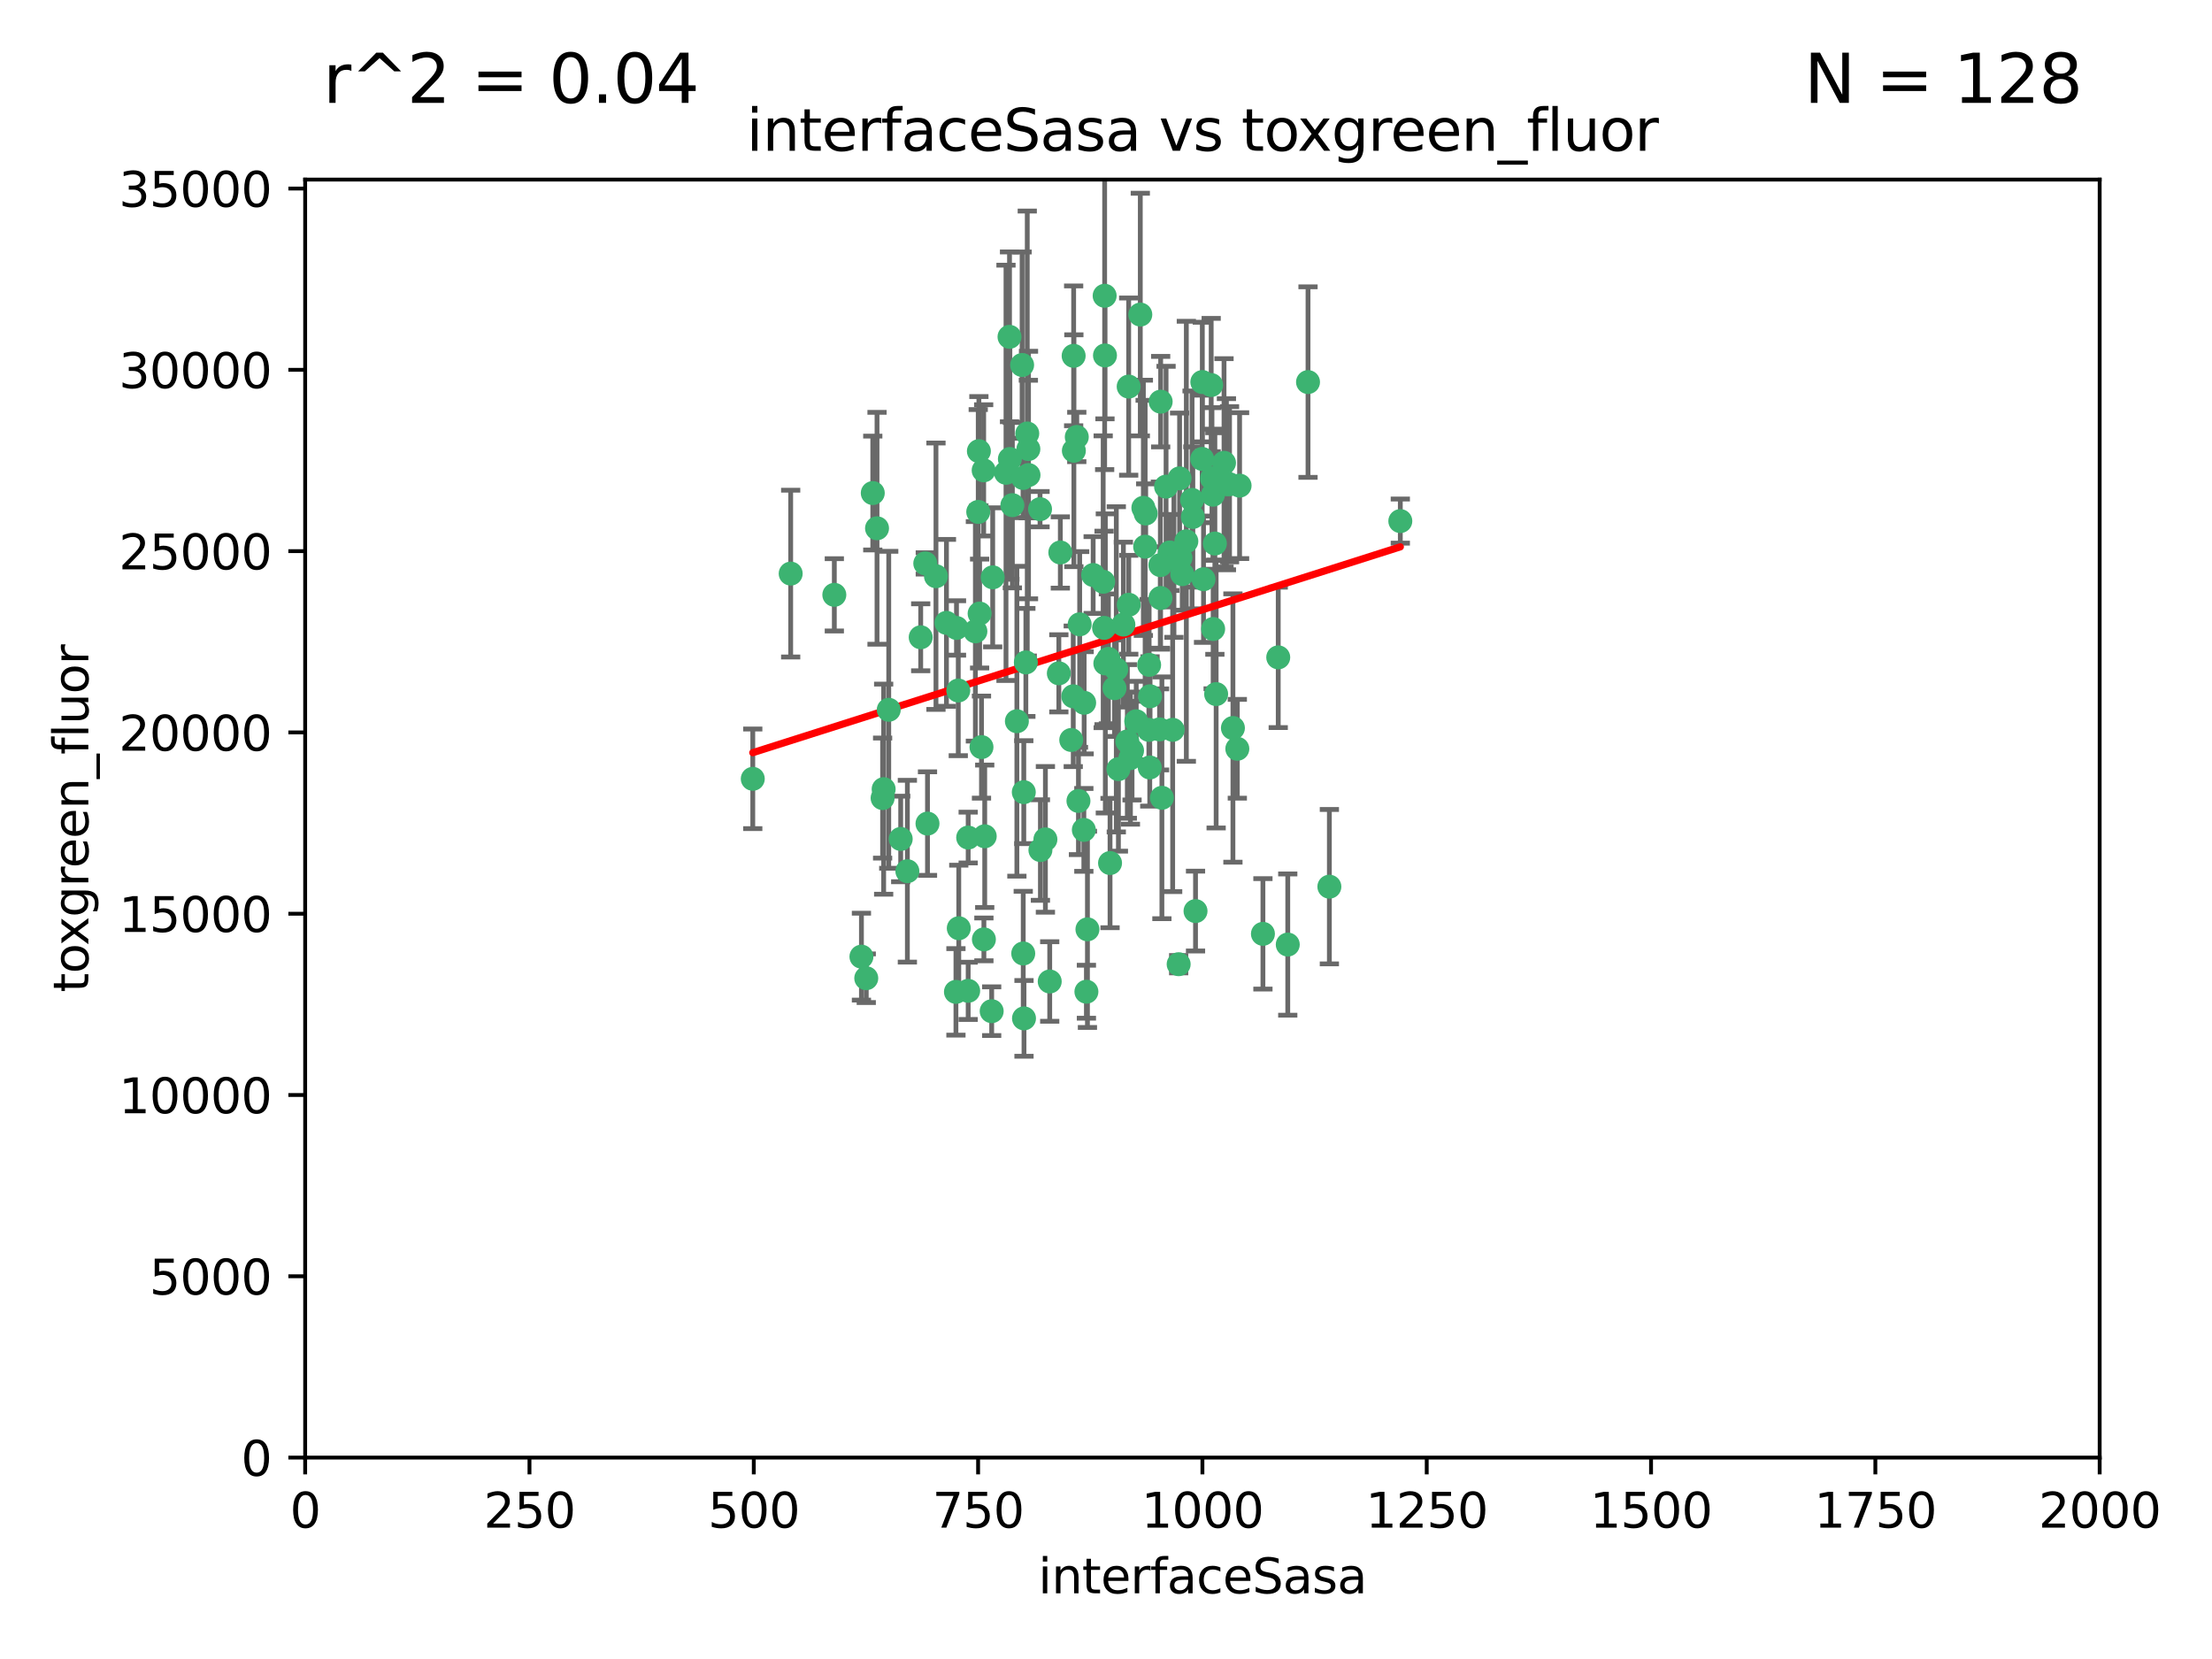 <?xml version="1.0" encoding="utf-8" standalone="no"?>
<!DOCTYPE svg PUBLIC "-//W3C//DTD SVG 1.1//EN"
  "http://www.w3.org/Graphics/SVG/1.1/DTD/svg11.dtd">
<svg xmlns:xlink="http://www.w3.org/1999/xlink" width="460.8pt" height="345.6pt" viewBox="0 0 460.8 345.6" xmlns="http://www.w3.org/2000/svg" version="1.1">
 <defs>
  <style type="text/css">*{stroke-linejoin: round; stroke-linecap: butt}</style>
 </defs>
 <g id="figure_1">
  <g id="patch_1">
   <path d="M 0 345.6 
L 460.8 345.6 
L 460.8 0 
L 0 0 
z
" style="fill: #ffffff"/>
  </g>
  <g id="axes_1">
   <g id="patch_2">
    <path d="M 63.571 303.64 
L 437.4 303.64 
L 437.4 37.411 
L 63.571 37.411 
z
" style="fill: #ffffff"/>
   </g>
   <g id="PathCollection_1">
    <defs>
     <path id="m28963db0e2" d="M 0 1.118 
C 0.297 1.118 0.581 1 0.791 0.791 
C 1 0.581 1.118 0.297 1.118 0 
C 1.118 -0.297 1 -0.581 0.791 -0.791 
C 0.581 -1 0.297 -1.118 0 -1.118 
C -0.297 -1.118 -0.581 -1 -0.791 -0.791 
C -1 -0.581 -1.118 -0.297 -1.118 0 
C -1.118 0.297 -1 0.581 -0.791 0.791 
C -0.581 1 -0.297 1.118 0 1.118 
z
" style="stroke: #3cb371"/>
    </defs>
    <g clip-path="url(#p20b3b33678)">
     <use xlink:href="#m28963db0e2" x="212.925" y="76.037" style="fill: #3cb371; stroke: #3cb371"/>
     <use xlink:href="#m28963db0e2" x="243.693" y="115.09" style="fill: #3cb371; stroke: #3cb371"/>
     <use xlink:href="#m28963db0e2" x="232.546" y="139.434" style="fill: #3cb371; stroke: #3cb371"/>
     <use xlink:href="#m28963db0e2" x="272.484" y="79.593" style="fill: #3cb371; stroke: #3cb371"/>
     <use xlink:href="#m28963db0e2" x="250.437" y="95.609" style="fill: #3cb371; stroke: #3cb371"/>
     <use xlink:href="#m28963db0e2" x="242.914" y="101.372" style="fill: #3cb371; stroke: #3cb371"/>
     <use xlink:href="#m28963db0e2" x="266.28" y="136.942" style="fill: #3cb371; stroke: #3cb371"/>
     <use xlink:href="#m28963db0e2" x="250.716" y="120.662" style="fill: #3cb371; stroke: #3cb371"/>
     <use xlink:href="#m28963db0e2" x="254.987" y="96.415" style="fill: #3cb371; stroke: #3cb371"/>
     <use xlink:href="#m28963db0e2" x="220.886" y="115.091" style="fill: #3cb371; stroke: #3cb371"/>
     <use xlink:href="#m28963db0e2" x="230.119" y="61.614" style="fill: #3cb371; stroke: #3cb371"/>
     <use xlink:href="#m28963db0e2" x="245.919" y="116.204" style="fill: #3cb371; stroke: #3cb371"/>
     <use xlink:href="#m28963db0e2" x="241.787" y="83.673" style="fill: #3cb371; stroke: #3cb371"/>
     <use xlink:href="#m28963db0e2" x="252.721" y="131.033" style="fill: #3cb371; stroke: #3cb371"/>
     <use xlink:href="#m28963db0e2" x="252.312" y="80.209" style="fill: #3cb371; stroke: #3cb371"/>
     <use xlink:href="#m28963db0e2" x="258.229" y="101.166" style="fill: #3cb371; stroke: #3cb371"/>
     <use xlink:href="#m28963db0e2" x="223.66" y="74.129" style="fill: #3cb371; stroke: #3cb371"/>
     <use xlink:href="#m28963db0e2" x="232.987" y="160.224" style="fill: #3cb371; stroke: #3cb371"/>
     <use xlink:href="#m28963db0e2" x="241.557" y="151.945" style="fill: #3cb371; stroke: #3cb371"/>
     <use xlink:href="#m28963db0e2" x="247.136" y="112.761" style="fill: #3cb371; stroke: #3cb371"/>
     <use xlink:href="#m28963db0e2" x="246.284" y="119.604" style="fill: #3cb371; stroke: #3cb371"/>
     <use xlink:href="#m28963db0e2" x="253.345" y="144.591" style="fill: #3cb371; stroke: #3cb371"/>
     <use xlink:href="#m28963db0e2" x="255.489" y="100.872" style="fill: #3cb371; stroke: #3cb371"/>
     <use xlink:href="#m28963db0e2" x="252.676" y="103.062" style="fill: #3cb371; stroke: #3cb371"/>
     <use xlink:href="#m28963db0e2" x="244.553" y="116.067" style="fill: #3cb371; stroke: #3cb371"/>
     <use xlink:href="#m28963db0e2" x="230.187" y="74.047" style="fill: #3cb371; stroke: #3cb371"/>
     <use xlink:href="#m28963db0e2" x="210.378" y="95.624" style="fill: #3cb371; stroke: #3cb371"/>
     <use xlink:href="#m28963db0e2" x="239.385" y="138.507" style="fill: #3cb371; stroke: #3cb371"/>
     <use xlink:href="#m28963db0e2" x="256.134" y="100.88" style="fill: #3cb371; stroke: #3cb371"/>
     <use xlink:href="#m28963db0e2" x="235.488" y="157.928" style="fill: #3cb371; stroke: #3cb371"/>
     <use xlink:href="#m28963db0e2" x="238.185" y="105.788" style="fill: #3cb371; stroke: #3cb371"/>
     <use xlink:href="#m28963db0e2" x="235.142" y="125.985" style="fill: #3cb371; stroke: #3cb371"/>
     <use xlink:href="#m28963db0e2" x="234.02" y="130.114" style="fill: #3cb371; stroke: #3cb371"/>
     <use xlink:href="#m28963db0e2" x="223.161" y="154.151" style="fill: #3cb371; stroke: #3cb371"/>
     <use xlink:href="#m28963db0e2" x="242.046" y="166.197" style="fill: #3cb371; stroke: #3cb371"/>
     <use xlink:href="#m28963db0e2" x="248.491" y="107.698" style="fill: #3cb371; stroke: #3cb371"/>
     <use xlink:href="#m28963db0e2" x="241.725" y="117.721" style="fill: #3cb371; stroke: #3cb371"/>
     <use xlink:href="#m28963db0e2" x="238.555" y="113.883" style="fill: #3cb371; stroke: #3cb371"/>
     <use xlink:href="#m28963db0e2" x="230.261" y="138.203" style="fill: #3cb371; stroke: #3cb371"/>
     <use xlink:href="#m28963db0e2" x="225.848" y="146.402" style="fill: #3cb371; stroke: #3cb371"/>
     <use xlink:href="#m28963db0e2" x="238.669" y="106.972" style="fill: #3cb371; stroke: #3cb371"/>
     <use xlink:href="#m28963db0e2" x="227.725" y="119.786" style="fill: #3cb371; stroke: #3cb371"/>
     <use xlink:href="#m28963db0e2" x="235.125" y="80.534" style="fill: #3cb371; stroke: #3cb371"/>
     <use xlink:href="#m28963db0e2" x="226.319" y="206.592" style="fill: #3cb371; stroke: #3cb371"/>
     <use xlink:href="#m28963db0e2" x="214.228" y="93.547" style="fill: #3cb371; stroke: #3cb371"/>
     <use xlink:href="#m28963db0e2" x="241.753" y="124.576" style="fill: #3cb371; stroke: #3cb371"/>
     <use xlink:href="#m28963db0e2" x="237.546" y="65.53" style="fill: #3cb371; stroke: #3cb371"/>
     <use xlink:href="#m28963db0e2" x="245.731" y="99.654" style="fill: #3cb371; stroke: #3cb371"/>
     <use xlink:href="#m28963db0e2" x="257.757" y="155.987" style="fill: #3cb371; stroke: #3cb371"/>
     <use xlink:href="#m28963db0e2" x="216.658" y="106.07" style="fill: #3cb371; stroke: #3cb371"/>
     <use xlink:href="#m28963db0e2" x="204.916" y="97.982" style="fill: #3cb371; stroke: #3cb371"/>
     <use xlink:href="#m28963db0e2" x="213.275" y="165.021" style="fill: #3cb371; stroke: #3cb371"/>
     <use xlink:href="#m28963db0e2" x="214.256" y="98.96" style="fill: #3cb371; stroke: #3cb371"/>
     <use xlink:href="#m28963db0e2" x="206.796" y="120.269" style="fill: #3cb371; stroke: #3cb371"/>
     <use xlink:href="#m28963db0e2" x="206.585" y="210.65" style="fill: #3cb371; stroke: #3cb371"/>
     <use xlink:href="#m28963db0e2" x="291.711" y="108.552" style="fill: #3cb371; stroke: #3cb371"/>
     <use xlink:href="#m28963db0e2" x="224.916" y="130.059" style="fill: #3cb371; stroke: #3cb371"/>
     <use xlink:href="#m28963db0e2" x="256.841" y="151.66" style="fill: #3cb371; stroke: #3cb371"/>
     <use xlink:href="#m28963db0e2" x="250.465" y="79.585" style="fill: #3cb371; stroke: #3cb371"/>
     <use xlink:href="#m28963db0e2" x="199.256" y="130.815" style="fill: #3cb371; stroke: #3cb371"/>
     <use xlink:href="#m28963db0e2" x="204.462" y="155.635" style="fill: #3cb371; stroke: #3cb371"/>
     <use xlink:href="#m28963db0e2" x="218.677" y="204.462" style="fill: #3cb371; stroke: #3cb371"/>
     <use xlink:href="#m28963db0e2" x="201.688" y="206.41" style="fill: #3cb371; stroke: #3cb371"/>
     <use xlink:href="#m28963db0e2" x="213.159" y="198.628" style="fill: #3cb371; stroke: #3cb371"/>
     <use xlink:href="#m28963db0e2" x="217.777" y="174.858" style="fill: #3cb371; stroke: #3cb371"/>
     <use xlink:href="#m28963db0e2" x="194.981" y="120.034" style="fill: #3cb371; stroke: #3cb371"/>
     <use xlink:href="#m28963db0e2" x="220.577" y="140.267" style="fill: #3cb371; stroke: #3cb371"/>
     <use xlink:href="#m28963db0e2" x="223.708" y="93.895" style="fill: #3cb371; stroke: #3cb371"/>
     <use xlink:href="#m28963db0e2" x="223.577" y="145.051" style="fill: #3cb371; stroke: #3cb371"/>
     <use xlink:href="#m28963db0e2" x="192.753" y="117.366" style="fill: #3cb371; stroke: #3cb371"/>
     <use xlink:href="#m28963db0e2" x="203.92" y="93.983" style="fill: #3cb371; stroke: #3cb371"/>
     <use xlink:href="#m28963db0e2" x="181.815" y="102.712" style="fill: #3cb371; stroke: #3cb371"/>
     <use xlink:href="#m28963db0e2" x="239.332" y="152.046" style="fill: #3cb371; stroke: #3cb371"/>
     <use xlink:href="#m28963db0e2" x="204.073" y="127.818" style="fill: #3cb371; stroke: #3cb371"/>
     <use xlink:href="#m28963db0e2" x="248.329" y="104.143" style="fill: #3cb371; stroke: #3cb371"/>
     <use xlink:href="#m28963db0e2" x="182.701" y="110.051" style="fill: #3cb371; stroke: #3cb371"/>
     <use xlink:href="#m28963db0e2" x="229.813" y="121.191" style="fill: #3cb371; stroke: #3cb371"/>
     <use xlink:href="#m28963db0e2" x="210.301" y="70.169" style="fill: #3cb371; stroke: #3cb371"/>
     <use xlink:href="#m28963db0e2" x="253.08" y="113.229" style="fill: #3cb371; stroke: #3cb371"/>
     <use xlink:href="#m28963db0e2" x="224.662" y="166.847" style="fill: #3cb371; stroke: #3cb371"/>
     <use xlink:href="#m28963db0e2" x="239.579" y="145.049" style="fill: #3cb371; stroke: #3cb371"/>
     <use xlink:href="#m28963db0e2" x="236.699" y="150.242" style="fill: #3cb371; stroke: #3cb371"/>
     <use xlink:href="#m28963db0e2" x="230.901" y="137.251" style="fill: #3cb371; stroke: #3cb371"/>
     <use xlink:href="#m28963db0e2" x="213.706" y="137.993" style="fill: #3cb371; stroke: #3cb371"/>
     <use xlink:href="#m28963db0e2" x="213.998" y="90.309" style="fill: #3cb371; stroke: #3cb371"/>
     <use xlink:href="#m28963db0e2" x="226.534" y="193.597" style="fill: #3cb371; stroke: #3cb371"/>
     <use xlink:href="#m28963db0e2" x="263.091" y="194.538" style="fill: #3cb371; stroke: #3cb371"/>
     <use xlink:href="#m28963db0e2" x="252.476" y="99.653" style="fill: #3cb371; stroke: #3cb371"/>
     <use xlink:href="#m28963db0e2" x="203.785" y="106.641" style="fill: #3cb371; stroke: #3cb371"/>
     <use xlink:href="#m28963db0e2" x="203.191" y="131.52" style="fill: #3cb371; stroke: #3cb371"/>
     <use xlink:href="#m28963db0e2" x="249.05" y="189.794" style="fill: #3cb371; stroke: #3cb371"/>
     <use xlink:href="#m28963db0e2" x="211.835" y="150.246" style="fill: #3cb371; stroke: #3cb371"/>
     <use xlink:href="#m28963db0e2" x="183.864" y="166.253" style="fill: #3cb371; stroke: #3cb371"/>
     <use xlink:href="#m28963db0e2" x="245.536" y="200.861" style="fill: #3cb371; stroke: #3cb371"/>
     <use xlink:href="#m28963db0e2" x="209.568" y="98.495" style="fill: #3cb371; stroke: #3cb371"/>
     <use xlink:href="#m28963db0e2" x="213.11" y="99.568" style="fill: #3cb371; stroke: #3cb371"/>
     <use xlink:href="#m28963db0e2" x="244.288" y="152.035" style="fill: #3cb371; stroke: #3cb371"/>
     <use xlink:href="#m28963db0e2" x="180.458" y="203.781" style="fill: #3cb371; stroke: #3cb371"/>
     <use xlink:href="#m28963db0e2" x="268.265" y="196.77" style="fill: #3cb371; stroke: #3cb371"/>
     <use xlink:href="#m28963db0e2" x="199.626" y="143.844" style="fill: #3cb371; stroke: #3cb371"/>
     <use xlink:href="#m28963db0e2" x="189.023" y="181.487" style="fill: #3cb371; stroke: #3cb371"/>
     <use xlink:href="#m28963db0e2" x="213.318" y="212.147" style="fill: #3cb371; stroke: #3cb371"/>
     <use xlink:href="#m28963db0e2" x="193.215" y="171.57" style="fill: #3cb371; stroke: #3cb371"/>
     <use xlink:href="#m28963db0e2" x="199.14" y="206.625" style="fill: #3cb371; stroke: #3cb371"/>
     <use xlink:href="#m28963db0e2" x="235.826" y="156.366" style="fill: #3cb371; stroke: #3cb371"/>
     <use xlink:href="#m28963db0e2" x="276.932" y="184.712" style="fill: #3cb371; stroke: #3cb371"/>
     <use xlink:href="#m28963db0e2" x="224.314" y="91.028" style="fill: #3cb371; stroke: #3cb371"/>
     <use xlink:href="#m28963db0e2" x="239.516" y="159.878" style="fill: #3cb371; stroke: #3cb371"/>
     <use xlink:href="#m28963db0e2" x="204.964" y="195.688" style="fill: #3cb371; stroke: #3cb371"/>
     <use xlink:href="#m28963db0e2" x="229.998" y="130.801" style="fill: #3cb371; stroke: #3cb371"/>
     <use xlink:href="#m28963db0e2" x="231.243" y="179.787" style="fill: #3cb371; stroke: #3cb371"/>
     <use xlink:href="#m28963db0e2" x="164.714" y="119.492" style="fill: #3cb371; stroke: #3cb371"/>
     <use xlink:href="#m28963db0e2" x="216.738" y="177.08" style="fill: #3cb371; stroke: #3cb371"/>
     <use xlink:href="#m28963db0e2" x="205.136" y="174.211" style="fill: #3cb371; stroke: #3cb371"/>
     <use xlink:href="#m28963db0e2" x="201.69" y="174.48" style="fill: #3cb371; stroke: #3cb371"/>
     <use xlink:href="#m28963db0e2" x="199.731" y="193.367" style="fill: #3cb371; stroke: #3cb371"/>
     <use xlink:href="#m28963db0e2" x="234.846" y="154.457" style="fill: #3cb371; stroke: #3cb371"/>
     <use xlink:href="#m28963db0e2" x="210.895" y="105.234" style="fill: #3cb371; stroke: #3cb371"/>
     <use xlink:href="#m28963db0e2" x="197.163" y="129.752" style="fill: #3cb371; stroke: #3cb371"/>
     <use xlink:href="#m28963db0e2" x="185.142" y="147.862" style="fill: #3cb371; stroke: #3cb371"/>
     <use xlink:href="#m28963db0e2" x="191.8" y="132.758" style="fill: #3cb371; stroke: #3cb371"/>
     <use xlink:href="#m28963db0e2" x="225.785" y="172.883" style="fill: #3cb371; stroke: #3cb371"/>
     <use xlink:href="#m28963db0e2" x="184.082" y="164.396" style="fill: #3cb371; stroke: #3cb371"/>
     <use xlink:href="#m28963db0e2" x="232.174" y="143.358" style="fill: #3cb371; stroke: #3cb371"/>
     <use xlink:href="#m28963db0e2" x="179.453" y="199.288" style="fill: #3cb371; stroke: #3cb371"/>
     <use xlink:href="#m28963db0e2" x="156.817" y="162.243" style="fill: #3cb371; stroke: #3cb371"/>
     <use xlink:href="#m28963db0e2" x="173.806" y="123.914" style="fill: #3cb371; stroke: #3cb371"/>
     <use xlink:href="#m28963db0e2" x="187.632" y="174.769" style="fill: #3cb371; stroke: #3cb371"/>
    </g>
   </g>
   <g id="matplotlib.axis_1">
    <g id="xtick_1">
     <g id="line2d_1">
      <defs>
       <path id="m0a97e6ca3f" d="M 0 0 
L 0 3.5 
" style="stroke: #000000; stroke-width: 0.8"/>
      </defs>
      <g>
       <use xlink:href="#m0a97e6ca3f" x="63.571" y="303.64" style="stroke: #000000; stroke-width: 0.8"/>
      </g>
     </g>
     <g id="text_1">
      <!-- 0 -->
      <g transform="translate(60.39 318.238)scale(0.1 -0.1)">
       <defs>
        <path id="DejaVuSans-30" d="M 2034 4250 
Q 1547 4250 1301 3770 
Q 1056 3291 1056 2328 
Q 1056 1369 1301 889 
Q 1547 409 2034 409 
Q 2525 409 2770 889 
Q 3016 1369 3016 2328 
Q 3016 3291 2770 3770 
Q 2525 4250 2034 4250 
z
M 2034 4750 
Q 2819 4750 3233 4129 
Q 3647 3509 3647 2328 
Q 3647 1150 3233 529 
Q 2819 -91 2034 -91 
Q 1250 -91 836 529 
Q 422 1150 422 2328 
Q 422 3509 836 4129 
Q 1250 4750 2034 4750 
z
" transform="scale(0.016)"/>
       </defs>
       <use xlink:href="#DejaVuSans-30"/>
      </g>
     </g>
    </g>
    <g id="xtick_2">
     <g id="line2d_2">
      <g>
       <use xlink:href="#m0a97e6ca3f" x="110.3" y="303.64" style="stroke: #000000; stroke-width: 0.8"/>
      </g>
     </g>
     <g id="text_2">
      <!-- 250 -->
      <g transform="translate(100.756 318.238)scale(0.1 -0.1)">
       <defs>
        <path id="DejaVuSans-32" d="M 1228 531 
L 3431 531 
L 3431 0 
L 469 0 
L 469 531 
Q 828 903 1448 1529 
Q 2069 2156 2228 2338 
Q 2531 2678 2651 2914 
Q 2772 3150 2772 3378 
Q 2772 3750 2511 3984 
Q 2250 4219 1831 4219 
Q 1534 4219 1204 4116 
Q 875 4013 500 3803 
L 500 4441 
Q 881 4594 1212 4672 
Q 1544 4750 1819 4750 
Q 2544 4750 2975 4387 
Q 3406 4025 3406 3419 
Q 3406 3131 3298 2873 
Q 3191 2616 2906 2266 
Q 2828 2175 2409 1742 
Q 1991 1309 1228 531 
z
" transform="scale(0.016)"/>
        <path id="DejaVuSans-35" d="M 691 4666 
L 3169 4666 
L 3169 4134 
L 1269 4134 
L 1269 2991 
Q 1406 3038 1543 3061 
Q 1681 3084 1819 3084 
Q 2600 3084 3056 2656 
Q 3513 2228 3513 1497 
Q 3513 744 3044 326 
Q 2575 -91 1722 -91 
Q 1428 -91 1123 -41 
Q 819 9 494 109 
L 494 744 
Q 775 591 1075 516 
Q 1375 441 1709 441 
Q 2250 441 2565 725 
Q 2881 1009 2881 1497 
Q 2881 1984 2565 2268 
Q 2250 2553 1709 2553 
Q 1456 2553 1204 2497 
Q 953 2441 691 2322 
L 691 4666 
z
" transform="scale(0.016)"/>
       </defs>
       <use xlink:href="#DejaVuSans-32"/>
       <use xlink:href="#DejaVuSans-35" x="63.623"/>
       <use xlink:href="#DejaVuSans-30" x="127.246"/>
      </g>
     </g>
    </g>
    <g id="xtick_3">
     <g id="line2d_3">
      <g>
       <use xlink:href="#m0a97e6ca3f" x="157.028" y="303.64" style="stroke: #000000; stroke-width: 0.8"/>
      </g>
     </g>
     <g id="text_3">
      <!-- 500 -->
      <g transform="translate(147.485 318.238)scale(0.1 -0.1)">
       <use xlink:href="#DejaVuSans-35"/>
       <use xlink:href="#DejaVuSans-30" x="63.623"/>
       <use xlink:href="#DejaVuSans-30" x="127.246"/>
      </g>
     </g>
    </g>
    <g id="xtick_4">
     <g id="line2d_4">
      <g>
       <use xlink:href="#m0a97e6ca3f" x="203.757" y="303.64" style="stroke: #000000; stroke-width: 0.8"/>
      </g>
     </g>
     <g id="text_4">
      <!-- 750 -->
      <g transform="translate(194.213 318.238)scale(0.1 -0.1)">
       <defs>
        <path id="DejaVuSans-37" d="M 525 4666 
L 3525 4666 
L 3525 4397 
L 1831 0 
L 1172 0 
L 2766 4134 
L 525 4134 
L 525 4666 
z
" transform="scale(0.016)"/>
       </defs>
       <use xlink:href="#DejaVuSans-37"/>
       <use xlink:href="#DejaVuSans-35" x="63.623"/>
       <use xlink:href="#DejaVuSans-30" x="127.246"/>
      </g>
     </g>
    </g>
    <g id="xtick_5">
     <g id="line2d_5">
      <g>
       <use xlink:href="#m0a97e6ca3f" x="250.486" y="303.64" style="stroke: #000000; stroke-width: 0.8"/>
      </g>
     </g>
     <g id="text_5">
      <!-- 1000 -->
      <g transform="translate(237.761 318.238)scale(0.1 -0.1)">
       <defs>
        <path id="DejaVuSans-31" d="M 794 531 
L 1825 531 
L 1825 4091 
L 703 3866 
L 703 4441 
L 1819 4666 
L 2450 4666 
L 2450 531 
L 3481 531 
L 3481 0 
L 794 0 
L 794 531 
z
" transform="scale(0.016)"/>
       </defs>
       <use xlink:href="#DejaVuSans-31"/>
       <use xlink:href="#DejaVuSans-30" x="63.623"/>
       <use xlink:href="#DejaVuSans-30" x="127.246"/>
       <use xlink:href="#DejaVuSans-30" x="190.869"/>
      </g>
     </g>
    </g>
    <g id="xtick_6">
     <g id="line2d_6">
      <g>
       <use xlink:href="#m0a97e6ca3f" x="297.214" y="303.64" style="stroke: #000000; stroke-width: 0.8"/>
      </g>
     </g>
     <g id="text_6">
      <!-- 1250 -->
      <g transform="translate(284.489 318.238)scale(0.1 -0.1)">
       <use xlink:href="#DejaVuSans-31"/>
       <use xlink:href="#DejaVuSans-32" x="63.623"/>
       <use xlink:href="#DejaVuSans-35" x="127.246"/>
       <use xlink:href="#DejaVuSans-30" x="190.869"/>
      </g>
     </g>
    </g>
    <g id="xtick_7">
     <g id="line2d_7">
      <g>
       <use xlink:href="#m0a97e6ca3f" x="343.943" y="303.64" style="stroke: #000000; stroke-width: 0.8"/>
      </g>
     </g>
     <g id="text_7">
      <!-- 1500 -->
      <g transform="translate(331.218 318.238)scale(0.1 -0.1)">
       <use xlink:href="#DejaVuSans-31"/>
       <use xlink:href="#DejaVuSans-35" x="63.623"/>
       <use xlink:href="#DejaVuSans-30" x="127.246"/>
       <use xlink:href="#DejaVuSans-30" x="190.869"/>
      </g>
     </g>
    </g>
    <g id="xtick_8">
     <g id="line2d_8">
      <g>
       <use xlink:href="#m0a97e6ca3f" x="390.671" y="303.64" style="stroke: #000000; stroke-width: 0.8"/>
      </g>
     </g>
     <g id="text_8">
      <!-- 1750 -->
      <g transform="translate(377.946 318.238)scale(0.1 -0.1)">
       <use xlink:href="#DejaVuSans-31"/>
       <use xlink:href="#DejaVuSans-37" x="63.623"/>
       <use xlink:href="#DejaVuSans-35" x="127.246"/>
       <use xlink:href="#DejaVuSans-30" x="190.869"/>
      </g>
     </g>
    </g>
    <g id="xtick_9">
     <g id="line2d_9">
      <g>
       <use xlink:href="#m0a97e6ca3f" x="437.4" y="303.64" style="stroke: #000000; stroke-width: 0.8"/>
      </g>
     </g>
     <g id="text_9">
      <!-- 2000 -->
      <g transform="translate(424.675 318.238)scale(0.1 -0.1)">
       <use xlink:href="#DejaVuSans-32"/>
       <use xlink:href="#DejaVuSans-30" x="63.623"/>
       <use xlink:href="#DejaVuSans-30" x="127.246"/>
       <use xlink:href="#DejaVuSans-30" x="190.869"/>
      </g>
     </g>
    </g>
    <g id="text_10">
     <!-- interfaceSasa -->
     <g transform="translate(216.279 331.917)scale(0.1 -0.1)">
      <defs>
       <path id="DejaVuSans-69" d="M 603 3500 
L 1178 3500 
L 1178 0 
L 603 0 
L 603 3500 
z
M 603 4863 
L 1178 4863 
L 1178 4134 
L 603 4134 
L 603 4863 
z
" transform="scale(0.016)"/>
       <path id="DejaVuSans-6e" d="M 3513 2113 
L 3513 0 
L 2938 0 
L 2938 2094 
Q 2938 2591 2744 2837 
Q 2550 3084 2163 3084 
Q 1697 3084 1428 2787 
Q 1159 2491 1159 1978 
L 1159 0 
L 581 0 
L 581 3500 
L 1159 3500 
L 1159 2956 
Q 1366 3272 1645 3428 
Q 1925 3584 2291 3584 
Q 2894 3584 3203 3211 
Q 3513 2838 3513 2113 
z
" transform="scale(0.016)"/>
       <path id="DejaVuSans-74" d="M 1172 4494 
L 1172 3500 
L 2356 3500 
L 2356 3053 
L 1172 3053 
L 1172 1153 
Q 1172 725 1289 603 
Q 1406 481 1766 481 
L 2356 481 
L 2356 0 
L 1766 0 
Q 1100 0 847 248 
Q 594 497 594 1153 
L 594 3053 
L 172 3053 
L 172 3500 
L 594 3500 
L 594 4494 
L 1172 4494 
z
" transform="scale(0.016)"/>
       <path id="DejaVuSans-65" d="M 3597 1894 
L 3597 1613 
L 953 1613 
Q 991 1019 1311 708 
Q 1631 397 2203 397 
Q 2534 397 2845 478 
Q 3156 559 3463 722 
L 3463 178 
Q 3153 47 2828 -22 
Q 2503 -91 2169 -91 
Q 1331 -91 842 396 
Q 353 884 353 1716 
Q 353 2575 817 3079 
Q 1281 3584 2069 3584 
Q 2775 3584 3186 3129 
Q 3597 2675 3597 1894 
z
M 3022 2063 
Q 3016 2534 2758 2815 
Q 2500 3097 2075 3097 
Q 1594 3097 1305 2825 
Q 1016 2553 972 2059 
L 3022 2063 
z
" transform="scale(0.016)"/>
       <path id="DejaVuSans-72" d="M 2631 2963 
Q 2534 3019 2420 3045 
Q 2306 3072 2169 3072 
Q 1681 3072 1420 2755 
Q 1159 2438 1159 1844 
L 1159 0 
L 581 0 
L 581 3500 
L 1159 3500 
L 1159 2956 
Q 1341 3275 1631 3429 
Q 1922 3584 2338 3584 
Q 2397 3584 2469 3576 
Q 2541 3569 2628 3553 
L 2631 2963 
z
" transform="scale(0.016)"/>
       <path id="DejaVuSans-66" d="M 2375 4863 
L 2375 4384 
L 1825 4384 
Q 1516 4384 1395 4259 
Q 1275 4134 1275 3809 
L 1275 3500 
L 2222 3500 
L 2222 3053 
L 1275 3053 
L 1275 0 
L 697 0 
L 697 3053 
L 147 3053 
L 147 3500 
L 697 3500 
L 697 3744 
Q 697 4328 969 4595 
Q 1241 4863 1831 4863 
L 2375 4863 
z
" transform="scale(0.016)"/>
       <path id="DejaVuSans-61" d="M 2194 1759 
Q 1497 1759 1228 1600 
Q 959 1441 959 1056 
Q 959 750 1161 570 
Q 1363 391 1709 391 
Q 2188 391 2477 730 
Q 2766 1069 2766 1631 
L 2766 1759 
L 2194 1759 
z
M 3341 1997 
L 3341 0 
L 2766 0 
L 2766 531 
Q 2569 213 2275 61 
Q 1981 -91 1556 -91 
Q 1019 -91 701 211 
Q 384 513 384 1019 
Q 384 1609 779 1909 
Q 1175 2209 1959 2209 
L 2766 2209 
L 2766 2266 
Q 2766 2663 2505 2880 
Q 2244 3097 1772 3097 
Q 1472 3097 1187 3025 
Q 903 2953 641 2809 
L 641 3341 
Q 956 3463 1253 3523 
Q 1550 3584 1831 3584 
Q 2591 3584 2966 3190 
Q 3341 2797 3341 1997 
z
" transform="scale(0.016)"/>
       <path id="DejaVuSans-63" d="M 3122 3366 
L 3122 2828 
Q 2878 2963 2633 3030 
Q 2388 3097 2138 3097 
Q 1578 3097 1268 2742 
Q 959 2388 959 1747 
Q 959 1106 1268 751 
Q 1578 397 2138 397 
Q 2388 397 2633 464 
Q 2878 531 3122 666 
L 3122 134 
Q 2881 22 2623 -34 
Q 2366 -91 2075 -91 
Q 1284 -91 818 406 
Q 353 903 353 1747 
Q 353 2603 823 3093 
Q 1294 3584 2113 3584 
Q 2378 3584 2631 3529 
Q 2884 3475 3122 3366 
z
" transform="scale(0.016)"/>
       <path id="DejaVuSans-53" d="M 3425 4513 
L 3425 3897 
Q 3066 4069 2747 4153 
Q 2428 4238 2131 4238 
Q 1616 4238 1336 4038 
Q 1056 3838 1056 3469 
Q 1056 3159 1242 3001 
Q 1428 2844 1947 2747 
L 2328 2669 
Q 3034 2534 3370 2195 
Q 3706 1856 3706 1288 
Q 3706 609 3251 259 
Q 2797 -91 1919 -91 
Q 1588 -91 1214 -16 
Q 841 59 441 206 
L 441 856 
Q 825 641 1194 531 
Q 1563 422 1919 422 
Q 2459 422 2753 634 
Q 3047 847 3047 1241 
Q 3047 1584 2836 1778 
Q 2625 1972 2144 2069 
L 1759 2144 
Q 1053 2284 737 2584 
Q 422 2884 422 3419 
Q 422 4038 858 4394 
Q 1294 4750 2059 4750 
Q 2388 4750 2728 4690 
Q 3069 4631 3425 4513 
z
" transform="scale(0.016)"/>
       <path id="DejaVuSans-73" d="M 2834 3397 
L 2834 2853 
Q 2591 2978 2328 3040 
Q 2066 3103 1784 3103 
Q 1356 3103 1142 2972 
Q 928 2841 928 2578 
Q 928 2378 1081 2264 
Q 1234 2150 1697 2047 
L 1894 2003 
Q 2506 1872 2764 1633 
Q 3022 1394 3022 966 
Q 3022 478 2636 193 
Q 2250 -91 1575 -91 
Q 1294 -91 989 -36 
Q 684 19 347 128 
L 347 722 
Q 666 556 975 473 
Q 1284 391 1588 391 
Q 1994 391 2212 530 
Q 2431 669 2431 922 
Q 2431 1156 2273 1281 
Q 2116 1406 1581 1522 
L 1381 1569 
Q 847 1681 609 1914 
Q 372 2147 372 2553 
Q 372 3047 722 3315 
Q 1072 3584 1716 3584 
Q 2034 3584 2315 3537 
Q 2597 3491 2834 3397 
z
" transform="scale(0.016)"/>
      </defs>
      <use xlink:href="#DejaVuSans-69"/>
      <use xlink:href="#DejaVuSans-6e" x="27.783"/>
      <use xlink:href="#DejaVuSans-74" x="91.162"/>
      <use xlink:href="#DejaVuSans-65" x="130.371"/>
      <use xlink:href="#DejaVuSans-72" x="191.895"/>
      <use xlink:href="#DejaVuSans-66" x="233.008"/>
      <use xlink:href="#DejaVuSans-61" x="268.213"/>
      <use xlink:href="#DejaVuSans-63" x="329.492"/>
      <use xlink:href="#DejaVuSans-65" x="384.473"/>
      <use xlink:href="#DejaVuSans-53" x="445.996"/>
      <use xlink:href="#DejaVuSans-61" x="509.473"/>
      <use xlink:href="#DejaVuSans-73" x="570.752"/>
      <use xlink:href="#DejaVuSans-61" x="622.852"/>
     </g>
    </g>
   </g>
   <g id="matplotlib.axis_2">
    <g id="ytick_1">
     <g id="line2d_10">
      <defs>
       <path id="m9999fbd3de" d="M 0 0 
L -3.5 0 
" style="stroke: #000000; stroke-width: 0.8"/>
      </defs>
      <g>
       <use xlink:href="#m9999fbd3de" x="63.571" y="303.64" style="stroke: #000000; stroke-width: 0.8"/>
      </g>
     </g>
     <g id="text_11">
      <!-- 0 -->
      <g transform="translate(50.209 307.439)scale(0.1 -0.1)">
       <use xlink:href="#DejaVuSans-30"/>
      </g>
     </g>
    </g>
    <g id="ytick_2">
     <g id="line2d_11">
      <g>
       <use xlink:href="#m9999fbd3de" x="63.571" y="265.874" style="stroke: #000000; stroke-width: 0.8"/>
      </g>
     </g>
     <g id="text_12">
      <!-- 5000 -->
      <g transform="translate(31.121 269.673)scale(0.1 -0.1)">
       <use xlink:href="#DejaVuSans-35"/>
       <use xlink:href="#DejaVuSans-30" x="63.623"/>
       <use xlink:href="#DejaVuSans-30" x="127.246"/>
       <use xlink:href="#DejaVuSans-30" x="190.869"/>
      </g>
     </g>
    </g>
    <g id="ytick_3">
     <g id="line2d_12">
      <g>
       <use xlink:href="#m9999fbd3de" x="63.571" y="228.108" style="stroke: #000000; stroke-width: 0.8"/>
      </g>
     </g>
     <g id="text_13">
      <!-- 10000 -->
      <g transform="translate(24.759 231.907)scale(0.1 -0.1)">
       <use xlink:href="#DejaVuSans-31"/>
       <use xlink:href="#DejaVuSans-30" x="63.623"/>
       <use xlink:href="#DejaVuSans-30" x="127.246"/>
       <use xlink:href="#DejaVuSans-30" x="190.869"/>
       <use xlink:href="#DejaVuSans-30" x="254.492"/>
      </g>
     </g>
    </g>
    <g id="ytick_4">
     <g id="line2d_13">
      <g>
       <use xlink:href="#m9999fbd3de" x="63.571" y="190.342" style="stroke: #000000; stroke-width: 0.8"/>
      </g>
     </g>
     <g id="text_14">
      <!-- 15000 -->
      <g transform="translate(24.759 194.141)scale(0.1 -0.1)">
       <use xlink:href="#DejaVuSans-31"/>
       <use xlink:href="#DejaVuSans-35" x="63.623"/>
       <use xlink:href="#DejaVuSans-30" x="127.246"/>
       <use xlink:href="#DejaVuSans-30" x="190.869"/>
       <use xlink:href="#DejaVuSans-30" x="254.492"/>
      </g>
     </g>
    </g>
    <g id="ytick_5">
     <g id="line2d_14">
      <g>
       <use xlink:href="#m9999fbd3de" x="63.571" y="152.576" style="stroke: #000000; stroke-width: 0.8"/>
      </g>
     </g>
     <g id="text_15">
      <!-- 20000 -->
      <g transform="translate(24.759 156.375)scale(0.1 -0.1)">
       <use xlink:href="#DejaVuSans-32"/>
       <use xlink:href="#DejaVuSans-30" x="63.623"/>
       <use xlink:href="#DejaVuSans-30" x="127.246"/>
       <use xlink:href="#DejaVuSans-30" x="190.869"/>
       <use xlink:href="#DejaVuSans-30" x="254.492"/>
      </g>
     </g>
    </g>
    <g id="ytick_6">
     <g id="line2d_15">
      <g>
       <use xlink:href="#m9999fbd3de" x="63.571" y="114.81" style="stroke: #000000; stroke-width: 0.8"/>
      </g>
     </g>
     <g id="text_16">
      <!-- 25000 -->
      <g transform="translate(24.759 118.609)scale(0.1 -0.1)">
       <use xlink:href="#DejaVuSans-32"/>
       <use xlink:href="#DejaVuSans-35" x="63.623"/>
       <use xlink:href="#DejaVuSans-30" x="127.246"/>
       <use xlink:href="#DejaVuSans-30" x="190.869"/>
       <use xlink:href="#DejaVuSans-30" x="254.492"/>
      </g>
     </g>
    </g>
    <g id="ytick_7">
     <g id="line2d_16">
      <g>
       <use xlink:href="#m9999fbd3de" x="63.571" y="77.044" style="stroke: #000000; stroke-width: 0.8"/>
      </g>
     </g>
     <g id="text_17">
      <!-- 30000 -->
      <g transform="translate(24.759 80.844)scale(0.1 -0.1)">
       <defs>
        <path id="DejaVuSans-33" d="M 2597 2516 
Q 3050 2419 3304 2112 
Q 3559 1806 3559 1356 
Q 3559 666 3084 287 
Q 2609 -91 1734 -91 
Q 1441 -91 1130 -33 
Q 819 25 488 141 
L 488 750 
Q 750 597 1062 519 
Q 1375 441 1716 441 
Q 2309 441 2620 675 
Q 2931 909 2931 1356 
Q 2931 1769 2642 2001 
Q 2353 2234 1838 2234 
L 1294 2234 
L 1294 2753 
L 1863 2753 
Q 2328 2753 2575 2939 
Q 2822 3125 2822 3475 
Q 2822 3834 2567 4026 
Q 2313 4219 1838 4219 
Q 1578 4219 1281 4162 
Q 984 4106 628 3988 
L 628 4550 
Q 988 4650 1302 4700 
Q 1616 4750 1894 4750 
Q 2613 4750 3031 4423 
Q 3450 4097 3450 3541 
Q 3450 3153 3228 2886 
Q 3006 2619 2597 2516 
z
" transform="scale(0.016)"/>
       </defs>
       <use xlink:href="#DejaVuSans-33"/>
       <use xlink:href="#DejaVuSans-30" x="63.623"/>
       <use xlink:href="#DejaVuSans-30" x="127.246"/>
       <use xlink:href="#DejaVuSans-30" x="190.869"/>
       <use xlink:href="#DejaVuSans-30" x="254.492"/>
      </g>
     </g>
    </g>
    <g id="ytick_8">
     <g id="line2d_17">
      <g>
       <use xlink:href="#m9999fbd3de" x="63.571" y="39.278" style="stroke: #000000; stroke-width: 0.8"/>
      </g>
     </g>
     <g id="text_18">
      <!-- 35000 -->
      <g transform="translate(24.759 43.078)scale(0.1 -0.1)">
       <use xlink:href="#DejaVuSans-33"/>
       <use xlink:href="#DejaVuSans-35" x="63.623"/>
       <use xlink:href="#DejaVuSans-30" x="127.246"/>
       <use xlink:href="#DejaVuSans-30" x="190.869"/>
       <use xlink:href="#DejaVuSans-30" x="254.492"/>
      </g>
     </g>
    </g>
    <g id="text_19">
     <!-- toxgreen_fluor -->
     <g transform="translate(18.401 206.72)rotate(-90)scale(0.1 -0.1)">
      <defs>
       <path id="DejaVuSans-6f" d="M 1959 3097 
Q 1497 3097 1228 2736 
Q 959 2375 959 1747 
Q 959 1119 1226 758 
Q 1494 397 1959 397 
Q 2419 397 2687 759 
Q 2956 1122 2956 1747 
Q 2956 2369 2687 2733 
Q 2419 3097 1959 3097 
z
M 1959 3584 
Q 2709 3584 3137 3096 
Q 3566 2609 3566 1747 
Q 3566 888 3137 398 
Q 2709 -91 1959 -91 
Q 1206 -91 779 398 
Q 353 888 353 1747 
Q 353 2609 779 3096 
Q 1206 3584 1959 3584 
z
" transform="scale(0.016)"/>
       <path id="DejaVuSans-78" d="M 3513 3500 
L 2247 1797 
L 3578 0 
L 2900 0 
L 1881 1375 
L 863 0 
L 184 0 
L 1544 1831 
L 300 3500 
L 978 3500 
L 1906 2253 
L 2834 3500 
L 3513 3500 
z
" transform="scale(0.016)"/>
       <path id="DejaVuSans-67" d="M 2906 1791 
Q 2906 2416 2648 2759 
Q 2391 3103 1925 3103 
Q 1463 3103 1205 2759 
Q 947 2416 947 1791 
Q 947 1169 1205 825 
Q 1463 481 1925 481 
Q 2391 481 2648 825 
Q 2906 1169 2906 1791 
z
M 3481 434 
Q 3481 -459 3084 -895 
Q 2688 -1331 1869 -1331 
Q 1566 -1331 1297 -1286 
Q 1028 -1241 775 -1147 
L 775 -588 
Q 1028 -725 1275 -790 
Q 1522 -856 1778 -856 
Q 2344 -856 2625 -561 
Q 2906 -266 2906 331 
L 2906 616 
Q 2728 306 2450 153 
Q 2172 0 1784 0 
Q 1141 0 747 490 
Q 353 981 353 1791 
Q 353 2603 747 3093 
Q 1141 3584 1784 3584 
Q 2172 3584 2450 3431 
Q 2728 3278 2906 2969 
L 2906 3500 
L 3481 3500 
L 3481 434 
z
" transform="scale(0.016)"/>
       <path id="DejaVuSans-5f" d="M 3263 -1063 
L 3263 -1509 
L -63 -1509 
L -63 -1063 
L 3263 -1063 
z
" transform="scale(0.016)"/>
       <path id="DejaVuSans-6c" d="M 603 4863 
L 1178 4863 
L 1178 0 
L 603 0 
L 603 4863 
z
" transform="scale(0.016)"/>
       <path id="DejaVuSans-75" d="M 544 1381 
L 544 3500 
L 1119 3500 
L 1119 1403 
Q 1119 906 1312 657 
Q 1506 409 1894 409 
Q 2359 409 2629 706 
Q 2900 1003 2900 1516 
L 2900 3500 
L 3475 3500 
L 3475 0 
L 2900 0 
L 2900 538 
Q 2691 219 2414 64 
Q 2138 -91 1772 -91 
Q 1169 -91 856 284 
Q 544 659 544 1381 
z
M 1991 3584 
L 1991 3584 
z
" transform="scale(0.016)"/>
      </defs>
      <use xlink:href="#DejaVuSans-74"/>
      <use xlink:href="#DejaVuSans-6f" x="39.209"/>
      <use xlink:href="#DejaVuSans-78" x="97.266"/>
      <use xlink:href="#DejaVuSans-67" x="156.445"/>
      <use xlink:href="#DejaVuSans-72" x="219.922"/>
      <use xlink:href="#DejaVuSans-65" x="258.785"/>
      <use xlink:href="#DejaVuSans-65" x="320.309"/>
      <use xlink:href="#DejaVuSans-6e" x="381.832"/>
      <use xlink:href="#DejaVuSans-5f" x="445.211"/>
      <use xlink:href="#DejaVuSans-66" x="495.211"/>
      <use xlink:href="#DejaVuSans-6c" x="530.416"/>
      <use xlink:href="#DejaVuSans-75" x="558.199"/>
      <use xlink:href="#DejaVuSans-6f" x="621.578"/>
      <use xlink:href="#DejaVuSans-72" x="682.76"/>
     </g>
    </g>
   </g>
   <g id="LineCollection_1">
    <path d="M 212.925 99.58 
L 212.925 52.494 
" clip-path="url(#p20b3b33678)" style="fill: none; stroke: #696969"/>
    <path d="M 243.693 123.008 
L 243.693 107.171 
" clip-path="url(#p20b3b33678)" style="fill: none; stroke: #696969"/>
    <path d="M 232.546 173.308 
L 232.546 105.56 
" clip-path="url(#p20b3b33678)" style="fill: none; stroke: #696969"/>
    <path d="M 272.484 99.437 
L 272.484 59.75 
" clip-path="url(#p20b3b33678)" style="fill: none; stroke: #696969"/>
    <path d="M 250.437 108.893 
L 250.437 82.325 
" clip-path="url(#p20b3b33678)" style="fill: none; stroke: #696969"/>
    <path d="M 242.914 126.436 
L 242.914 76.309 
" clip-path="url(#p20b3b33678)" style="fill: none; stroke: #696969"/>
    <path d="M 266.28 151.57 
L 266.28 122.315 
" clip-path="url(#p20b3b33678)" style="fill: none; stroke: #696969"/>
    <path d="M 250.716 133.818 
L 250.716 107.506 
" clip-path="url(#p20b3b33678)" style="fill: none; stroke: #696969"/>
    <path d="M 254.987 118.115 
L 254.987 74.714 
" clip-path="url(#p20b3b33678)" style="fill: none; stroke: #696969"/>
    <path d="M 220.886 122.516 
L 220.886 107.666 
" clip-path="url(#p20b3b33678)" style="fill: none; stroke: #696969"/>
    <path d="M 230.119 97.825 
L 230.119 25.402 
" clip-path="url(#p20b3b33678)" style="fill: none; stroke: #696969"/>
    <path d="M 245.919 120.448 
L 245.919 111.96 
" clip-path="url(#p20b3b33678)" style="fill: none; stroke: #696969"/>
    <path d="M 241.787 93.1 
L 241.787 74.246 
" clip-path="url(#p20b3b33678)" style="fill: none; stroke: #696969"/>
    <path d="M 252.721 143.479 
L 252.721 118.586 
" clip-path="url(#p20b3b33678)" style="fill: none; stroke: #696969"/>
    <path d="M 252.312 94.094 
L 252.312 66.324 
" clip-path="url(#p20b3b33678)" style="fill: none; stroke: #696969"/>
    <path d="M 258.229 116.358 
L 258.229 85.973 
" clip-path="url(#p20b3b33678)" style="fill: none; stroke: #696969"/>
    <path d="M 223.66 88.692 
L 223.66 59.566 
" clip-path="url(#p20b3b33678)" style="fill: none; stroke: #696969"/>
    <path d="M 232.987 177.314 
L 232.987 143.135 
" clip-path="url(#p20b3b33678)" style="fill: none; stroke: #696969"/>
    <path d="M 241.557 160.385 
L 241.557 143.505 
" clip-path="url(#p20b3b33678)" style="fill: none; stroke: #696969"/>
    <path d="M 247.136 158.597 
L 247.136 66.926 
" clip-path="url(#p20b3b33678)" style="fill: none; stroke: #696969"/>
    <path d="M 246.284 127.118 
L 246.284 112.09 
" clip-path="url(#p20b3b33678)" style="fill: none; stroke: #696969"/>
    <path d="M 253.345 172.484 
L 253.345 116.697 
" clip-path="url(#p20b3b33678)" style="fill: none; stroke: #696969"/>
    <path d="M 255.489 118.692 
L 255.489 83.052 
" clip-path="url(#p20b3b33678)" style="fill: none; stroke: #696969"/>
    <path d="M 252.676 116.725 
L 252.676 89.398 
" clip-path="url(#p20b3b33678)" style="fill: none; stroke: #696969"/>
    <path d="M 244.553 132.771 
L 244.553 99.364 
" clip-path="url(#p20b3b33678)" style="fill: none; stroke: #696969"/>
    <path d="M 230.187 87.254 
L 230.187 60.84 
" clip-path="url(#p20b3b33678)" style="fill: none; stroke: #696969"/>
    <path d="M 210.378 120.671 
L 210.378 70.577 
" clip-path="url(#p20b3b33678)" style="fill: none; stroke: #696969"/>
    <path d="M 239.385 152.136 
L 239.385 124.879 
" clip-path="url(#p20b3b33678)" style="fill: none; stroke: #696969"/>
    <path d="M 256.134 117.048 
L 256.134 84.711 
" clip-path="url(#p20b3b33678)" style="fill: none; stroke: #696969"/>
    <path d="M 235.488 171.692 
L 235.488 144.163 
" clip-path="url(#p20b3b33678)" style="fill: none; stroke: #696969"/>
    <path d="M 238.185 132.373 
L 238.185 79.202 
" clip-path="url(#p20b3b33678)" style="fill: none; stroke: #696969"/>
    <path d="M 235.142 136.282 
L 235.142 115.689 
" clip-path="url(#p20b3b33678)" style="fill: none; stroke: #696969"/>
    <path d="M 234.02 147.286 
L 234.02 112.943 
" clip-path="url(#p20b3b33678)" style="fill: none; stroke: #696969"/>
    <path d="M 223.161 154.667 
L 223.161 153.636 
" clip-path="url(#p20b3b33678)" style="fill: none; stroke: #696969"/>
    <path d="M 242.046 191.376 
L 242.046 141.018 
" clip-path="url(#p20b3b33678)" style="fill: none; stroke: #696969"/>
    <path d="M 248.491 122.311 
L 248.491 93.086 
" clip-path="url(#p20b3b33678)" style="fill: none; stroke: #696969"/>
    <path d="M 241.725 135.028 
L 241.725 100.415 
" clip-path="url(#p20b3b33678)" style="fill: none; stroke: #696969"/>
    <path d="M 238.555 144.378 
L 238.555 83.389 
" clip-path="url(#p20b3b33678)" style="fill: none; stroke: #696969"/>
    <path d="M 230.261 169.362 
L 230.261 107.043 
" clip-path="url(#p20b3b33678)" style="fill: none; stroke: #696969"/>
    <path d="M 225.848 157.043 
L 225.848 135.761 
" clip-path="url(#p20b3b33678)" style="fill: none; stroke: #696969"/>
    <path d="M 238.669 113.147 
L 238.669 100.797 
" clip-path="url(#p20b3b33678)" style="fill: none; stroke: #696969"/>
    <path d="M 227.725 127.782 
L 227.725 111.79 
" clip-path="url(#p20b3b33678)" style="fill: none; stroke: #696969"/>
    <path d="M 235.125 98.991 
L 235.125 62.078 
" clip-path="url(#p20b3b33678)" style="fill: none; stroke: #696969"/>
    <path d="M 226.319 212.112 
L 226.319 201.073 
" clip-path="url(#p20b3b33678)" style="fill: none; stroke: #696969"/>
    <path d="M 214.228 107.882 
L 214.228 79.211 
" clip-path="url(#p20b3b33678)" style="fill: none; stroke: #696969"/>
    <path d="M 241.753 135.235 
L 241.753 113.917 
" clip-path="url(#p20b3b33678)" style="fill: none; stroke: #696969"/>
    <path d="M 237.546 90.806 
L 237.546 40.254 
" clip-path="url(#p20b3b33678)" style="fill: none; stroke: #696969"/>
    <path d="M 245.731 113.257 
L 245.731 86.051 
" clip-path="url(#p20b3b33678)" style="fill: none; stroke: #696969"/>
    <path d="M 257.757 166.279 
L 257.757 145.696 
" clip-path="url(#p20b3b33678)" style="fill: none; stroke: #696969"/>
    <path d="M 216.658 109.754 
L 216.658 102.387 
" clip-path="url(#p20b3b33678)" style="fill: none; stroke: #696969"/>
    <path d="M 204.916 111.653 
L 204.916 84.312 
" clip-path="url(#p20b3b33678)" style="fill: none; stroke: #696969"/>
    <path d="M 213.275 175.742 
L 213.275 154.299 
" clip-path="url(#p20b3b33678)" style="fill: none; stroke: #696969"/>
    <path d="M 214.256 124.744 
L 214.256 73.175 
" clip-path="url(#p20b3b33678)" style="fill: none; stroke: #696969"/>
    <path d="M 206.796 134.753 
L 206.796 105.786 
" clip-path="url(#p20b3b33678)" style="fill: none; stroke: #696969"/>
    <path d="M 206.585 215.721 
L 206.585 205.579 
" clip-path="url(#p20b3b33678)" style="fill: none; stroke: #696969"/>
    <path d="M 291.711 113.148 
L 291.711 103.957 
" clip-path="url(#p20b3b33678)" style="fill: none; stroke: #696969"/>
    <path d="M 224.916 145.209 
L 224.916 114.909 
" clip-path="url(#p20b3b33678)" style="fill: none; stroke: #696969"/>
    <path d="M 256.841 179.609 
L 256.841 123.711 
" clip-path="url(#p20b3b33678)" style="fill: none; stroke: #696969"/>
    <path d="M 250.465 92.04 
L 250.465 67.13 
" clip-path="url(#p20b3b33678)" style="fill: none; stroke: #696969"/>
    <path d="M 199.256 136.483 
L 199.256 125.148 
" clip-path="url(#p20b3b33678)" style="fill: none; stroke: #696969"/>
    <path d="M 204.462 166.268 
L 204.462 145.002 
" clip-path="url(#p20b3b33678)" style="fill: none; stroke: #696969"/>
    <path d="M 218.677 212.746 
L 218.677 196.178 
" clip-path="url(#p20b3b33678)" style="fill: none; stroke: #696969"/>
    <path d="M 201.688 212.375 
L 201.688 200.445 
" clip-path="url(#p20b3b33678)" style="fill: none; stroke: #696969"/>
    <path d="M 213.159 211.582 
L 213.159 185.674 
" clip-path="url(#p20b3b33678)" style="fill: none; stroke: #696969"/>
    <path d="M 217.777 190.032 
L 217.777 159.684 
" clip-path="url(#p20b3b33678)" style="fill: none; stroke: #696969"/>
    <path d="M 194.981 147.781 
L 194.981 92.287 
" clip-path="url(#p20b3b33678)" style="fill: none; stroke: #696969"/>
    <path d="M 220.577 148.304 
L 220.577 132.23 
" clip-path="url(#p20b3b33678)" style="fill: none; stroke: #696969"/>
    <path d="M 223.708 118.044 
L 223.708 69.747 
" clip-path="url(#p20b3b33678)" style="fill: none; stroke: #696969"/>
    <path d="M 223.577 159.693 
L 223.577 130.408 
" clip-path="url(#p20b3b33678)" style="fill: none; stroke: #696969"/>
    <path d="M 192.753 119.591 
L 192.753 115.141 
" clip-path="url(#p20b3b33678)" style="fill: none; stroke: #696969"/>
    <path d="M 203.92 105.352 
L 203.92 82.613 
" clip-path="url(#p20b3b33678)" style="fill: none; stroke: #696969"/>
    <path d="M 181.815 114.57 
L 181.815 90.854 
" clip-path="url(#p20b3b33678)" style="fill: none; stroke: #696969"/>
    <path d="M 239.332 158.281 
L 239.332 145.812 
" clip-path="url(#p20b3b33678)" style="fill: none; stroke: #696969"/>
    <path d="M 204.073 139.159 
L 204.073 116.476 
" clip-path="url(#p20b3b33678)" style="fill: none; stroke: #696969"/>
    <path d="M 248.329 126.831 
L 248.329 81.455 
" clip-path="url(#p20b3b33678)" style="fill: none; stroke: #696969"/>
    <path d="M 182.701 134.199 
L 182.701 85.902 
" clip-path="url(#p20b3b33678)" style="fill: none; stroke: #696969"/>
    <path d="M 229.813 151.584 
L 229.813 90.798 
" clip-path="url(#p20b3b33678)" style="fill: none; stroke: #696969"/>
    <path d="M 210.301 87.855 
L 210.301 52.483 
" clip-path="url(#p20b3b33678)" style="fill: none; stroke: #696969"/>
    <path d="M 253.08 136.304 
L 253.08 90.155 
" clip-path="url(#p20b3b33678)" style="fill: none; stroke: #696969"/>
    <path d="M 224.662 178.027 
L 224.662 155.668 
" clip-path="url(#p20b3b33678)" style="fill: none; stroke: #696969"/>
    <path d="M 239.579 153.29 
L 239.579 136.808 
" clip-path="url(#p20b3b33678)" style="fill: none; stroke: #696969"/>
    <path d="M 236.699 158.549 
L 236.699 141.935 
" clip-path="url(#p20b3b33678)" style="fill: none; stroke: #696969"/>
    <path d="M 230.901 150.773 
L 230.901 123.729 
" clip-path="url(#p20b3b33678)" style="fill: none; stroke: #696969"/>
    <path d="M 213.706 149.246 
L 213.706 126.741 
" clip-path="url(#p20b3b33678)" style="fill: none; stroke: #696969"/>
    <path d="M 213.998 136.653 
L 213.998 43.965 
" clip-path="url(#p20b3b33678)" style="fill: none; stroke: #696969"/>
    <path d="M 226.534 214.035 
L 226.534 173.16 
" clip-path="url(#p20b3b33678)" style="fill: none; stroke: #696969"/>
    <path d="M 263.091 206.041 
L 263.091 183.035 
" clip-path="url(#p20b3b33678)" style="fill: none; stroke: #696969"/>
    <path d="M 252.476 114.385 
L 252.476 84.921 
" clip-path="url(#p20b3b33678)" style="fill: none; stroke: #696969"/>
    <path d="M 203.785 127.96 
L 203.785 85.322 
" clip-path="url(#p20b3b33678)" style="fill: none; stroke: #696969"/>
    <path d="M 203.191 154.382 
L 203.191 108.657 
" clip-path="url(#p20b3b33678)" style="fill: none; stroke: #696969"/>
    <path d="M 249.05 198.109 
L 249.05 181.479 
" clip-path="url(#p20b3b33678)" style="fill: none; stroke: #696969"/>
    <path d="M 211.835 182.519 
L 211.835 117.972 
" clip-path="url(#p20b3b33678)" style="fill: none; stroke: #696969"/>
    <path d="M 183.864 178.759 
L 183.864 153.746 
" clip-path="url(#p20b3b33678)" style="fill: none; stroke: #696969"/>
    <path d="M 245.536 202.673 
L 245.536 199.049 
" clip-path="url(#p20b3b33678)" style="fill: none; stroke: #696969"/>
    <path d="M 209.568 141.753 
L 209.568 55.237 
" clip-path="url(#p20b3b33678)" style="fill: none; stroke: #696969"/>
    <path d="M 213.11 107.839 
L 213.11 91.297 
" clip-path="url(#p20b3b33678)" style="fill: none; stroke: #696969"/>
    <path d="M 244.288 185.743 
L 244.288 118.327 
" clip-path="url(#p20b3b33678)" style="fill: none; stroke: #696969"/>
    <path d="M 180.458 208.847 
L 180.458 198.714 
" clip-path="url(#p20b3b33678)" style="fill: none; stroke: #696969"/>
    <path d="M 268.265 211.481 
L 268.265 182.06 
" clip-path="url(#p20b3b33678)" style="fill: none; stroke: #696969"/>
    <path d="M 199.626 157.423 
L 199.626 130.265 
" clip-path="url(#p20b3b33678)" style="fill: none; stroke: #696969"/>
    <path d="M 189.023 200.425 
L 189.023 162.549 
" clip-path="url(#p20b3b33678)" style="fill: none; stroke: #696969"/>
    <path d="M 213.318 220.035 
L 213.318 204.259 
" clip-path="url(#p20b3b33678)" style="fill: none; stroke: #696969"/>
    <path d="M 193.215 182.353 
L 193.215 160.786 
" clip-path="url(#p20b3b33678)" style="fill: none; stroke: #696969"/>
    <path d="M 199.14 215.634 
L 199.14 197.616 
" clip-path="url(#p20b3b33678)" style="fill: none; stroke: #696969"/>
    <path d="M 235.826 166.65 
L 235.826 146.083 
" clip-path="url(#p20b3b33678)" style="fill: none; stroke: #696969"/>
    <path d="M 276.932 200.794 
L 276.932 168.63 
" clip-path="url(#p20b3b33678)" style="fill: none; stroke: #696969"/>
    <path d="M 224.314 96.172 
L 224.314 85.884 
" clip-path="url(#p20b3b33678)" style="fill: none; stroke: #696969"/>
    <path d="M 239.516 167.926 
L 239.516 151.829 
" clip-path="url(#p20b3b33678)" style="fill: none; stroke: #696969"/>
    <path d="M 204.964 200.147 
L 204.964 191.229 
" clip-path="url(#p20b3b33678)" style="fill: none; stroke: #696969"/>
    <path d="M 229.998 150.951 
L 229.998 110.652 
" clip-path="url(#p20b3b33678)" style="fill: none; stroke: #696969"/>
    <path d="M 231.243 193.258 
L 231.243 166.316 
" clip-path="url(#p20b3b33678)" style="fill: none; stroke: #696969"/>
    <path d="M 164.714 136.865 
L 164.714 102.12 
" clip-path="url(#p20b3b33678)" style="fill: none; stroke: #696969"/>
    <path d="M 216.738 187.553 
L 216.738 166.606 
" clip-path="url(#p20b3b33678)" style="fill: none; stroke: #696969"/>
    <path d="M 205.136 189.044 
L 205.136 159.377 
" clip-path="url(#p20b3b33678)" style="fill: none; stroke: #696969"/>
    <path d="M 201.69 179.771 
L 201.69 169.189 
" clip-path="url(#p20b3b33678)" style="fill: none; stroke: #696969"/>
    <path d="M 199.731 206.503 
L 199.731 180.232 
" clip-path="url(#p20b3b33678)" style="fill: none; stroke: #696969"/>
    <path d="M 234.846 170.456 
L 234.846 138.458 
" clip-path="url(#p20b3b33678)" style="fill: none; stroke: #696969"/>
    <path d="M 210.895 122.461 
L 210.895 88.007 
" clip-path="url(#p20b3b33678)" style="fill: none; stroke: #696969"/>
    <path d="M 197.163 147.136 
L 197.163 112.367 
" clip-path="url(#p20b3b33678)" style="fill: none; stroke: #696969"/>
    <path d="M 185.142 180.874 
L 185.142 114.85 
" clip-path="url(#p20b3b33678)" style="fill: none; stroke: #696969"/>
    <path d="M 191.8 139.734 
L 191.8 125.782 
" clip-path="url(#p20b3b33678)" style="fill: none; stroke: #696969"/>
    <path d="M 225.785 181.512 
L 225.785 164.255 
" clip-path="url(#p20b3b33678)" style="fill: none; stroke: #696969"/>
    <path d="M 184.082 186.281 
L 184.082 142.51 
" clip-path="url(#p20b3b33678)" style="fill: none; stroke: #696969"/>
    <path d="M 232.174 153.409 
L 232.174 133.308 
" clip-path="url(#p20b3b33678)" style="fill: none; stroke: #696969"/>
    <path d="M 179.453 208.339 
L 179.453 190.236 
" clip-path="url(#p20b3b33678)" style="fill: none; stroke: #696969"/>
    <path d="M 156.817 172.618 
L 156.817 151.867 
" clip-path="url(#p20b3b33678)" style="fill: none; stroke: #696969"/>
    <path d="M 173.806 131.444 
L 173.806 116.384 
" clip-path="url(#p20b3b33678)" style="fill: none; stroke: #696969"/>
    <path d="M 187.632 183.68 
L 187.632 165.857 
" clip-path="url(#p20b3b33678)" style="fill: none; stroke: #696969"/>
   </g>
   <g id="line2d_18">
    <defs>
     <path id="m3617474361" d="M 2 0 
L -2 -0 
" style="stroke: #696969"/>
    </defs>
    <g clip-path="url(#p20b3b33678)">
     <use xlink:href="#m3617474361" x="212.925" y="99.58" style="fill: #696969; stroke: #696969"/>
     <use xlink:href="#m3617474361" x="243.693" y="123.008" style="fill: #696969; stroke: #696969"/>
     <use xlink:href="#m3617474361" x="232.546" y="173.308" style="fill: #696969; stroke: #696969"/>
     <use xlink:href="#m3617474361" x="272.484" y="99.437" style="fill: #696969; stroke: #696969"/>
     <use xlink:href="#m3617474361" x="250.437" y="108.893" style="fill: #696969; stroke: #696969"/>
     <use xlink:href="#m3617474361" x="242.914" y="126.436" style="fill: #696969; stroke: #696969"/>
     <use xlink:href="#m3617474361" x="266.28" y="151.57" style="fill: #696969; stroke: #696969"/>
     <use xlink:href="#m3617474361" x="250.716" y="133.818" style="fill: #696969; stroke: #696969"/>
     <use xlink:href="#m3617474361" x="254.987" y="118.115" style="fill: #696969; stroke: #696969"/>
     <use xlink:href="#m3617474361" x="220.886" y="122.516" style="fill: #696969; stroke: #696969"/>
     <use xlink:href="#m3617474361" x="230.119" y="97.825" style="fill: #696969; stroke: #696969"/>
     <use xlink:href="#m3617474361" x="245.919" y="120.448" style="fill: #696969; stroke: #696969"/>
     <use xlink:href="#m3617474361" x="241.787" y="93.1" style="fill: #696969; stroke: #696969"/>
     <use xlink:href="#m3617474361" x="252.721" y="143.479" style="fill: #696969; stroke: #696969"/>
     <use xlink:href="#m3617474361" x="252.312" y="94.094" style="fill: #696969; stroke: #696969"/>
     <use xlink:href="#m3617474361" x="258.229" y="116.358" style="fill: #696969; stroke: #696969"/>
     <use xlink:href="#m3617474361" x="223.66" y="88.692" style="fill: #696969; stroke: #696969"/>
     <use xlink:href="#m3617474361" x="232.987" y="177.314" style="fill: #696969; stroke: #696969"/>
     <use xlink:href="#m3617474361" x="241.557" y="160.385" style="fill: #696969; stroke: #696969"/>
     <use xlink:href="#m3617474361" x="247.136" y="158.597" style="fill: #696969; stroke: #696969"/>
     <use xlink:href="#m3617474361" x="246.284" y="127.118" style="fill: #696969; stroke: #696969"/>
     <use xlink:href="#m3617474361" x="253.345" y="172.484" style="fill: #696969; stroke: #696969"/>
     <use xlink:href="#m3617474361" x="255.489" y="118.692" style="fill: #696969; stroke: #696969"/>
     <use xlink:href="#m3617474361" x="252.676" y="116.725" style="fill: #696969; stroke: #696969"/>
     <use xlink:href="#m3617474361" x="244.553" y="132.771" style="fill: #696969; stroke: #696969"/>
     <use xlink:href="#m3617474361" x="230.187" y="87.254" style="fill: #696969; stroke: #696969"/>
     <use xlink:href="#m3617474361" x="210.378" y="120.671" style="fill: #696969; stroke: #696969"/>
     <use xlink:href="#m3617474361" x="239.385" y="152.136" style="fill: #696969; stroke: #696969"/>
     <use xlink:href="#m3617474361" x="256.134" y="117.048" style="fill: #696969; stroke: #696969"/>
     <use xlink:href="#m3617474361" x="235.488" y="171.692" style="fill: #696969; stroke: #696969"/>
     <use xlink:href="#m3617474361" x="238.185" y="132.373" style="fill: #696969; stroke: #696969"/>
     <use xlink:href="#m3617474361" x="235.142" y="136.282" style="fill: #696969; stroke: #696969"/>
     <use xlink:href="#m3617474361" x="234.02" y="147.286" style="fill: #696969; stroke: #696969"/>
     <use xlink:href="#m3617474361" x="223.161" y="154.667" style="fill: #696969; stroke: #696969"/>
     <use xlink:href="#m3617474361" x="242.046" y="191.376" style="fill: #696969; stroke: #696969"/>
     <use xlink:href="#m3617474361" x="248.491" y="122.311" style="fill: #696969; stroke: #696969"/>
     <use xlink:href="#m3617474361" x="241.725" y="135.028" style="fill: #696969; stroke: #696969"/>
     <use xlink:href="#m3617474361" x="238.555" y="144.378" style="fill: #696969; stroke: #696969"/>
     <use xlink:href="#m3617474361" x="230.261" y="169.362" style="fill: #696969; stroke: #696969"/>
     <use xlink:href="#m3617474361" x="225.848" y="157.043" style="fill: #696969; stroke: #696969"/>
     <use xlink:href="#m3617474361" x="238.669" y="113.147" style="fill: #696969; stroke: #696969"/>
     <use xlink:href="#m3617474361" x="227.725" y="127.782" style="fill: #696969; stroke: #696969"/>
     <use xlink:href="#m3617474361" x="235.125" y="98.991" style="fill: #696969; stroke: #696969"/>
     <use xlink:href="#m3617474361" x="226.319" y="212.112" style="fill: #696969; stroke: #696969"/>
     <use xlink:href="#m3617474361" x="214.228" y="107.882" style="fill: #696969; stroke: #696969"/>
     <use xlink:href="#m3617474361" x="241.753" y="135.235" style="fill: #696969; stroke: #696969"/>
     <use xlink:href="#m3617474361" x="237.546" y="90.806" style="fill: #696969; stroke: #696969"/>
     <use xlink:href="#m3617474361" x="245.731" y="113.257" style="fill: #696969; stroke: #696969"/>
     <use xlink:href="#m3617474361" x="257.757" y="166.279" style="fill: #696969; stroke: #696969"/>
     <use xlink:href="#m3617474361" x="216.658" y="109.754" style="fill: #696969; stroke: #696969"/>
     <use xlink:href="#m3617474361" x="204.916" y="111.653" style="fill: #696969; stroke: #696969"/>
     <use xlink:href="#m3617474361" x="213.275" y="175.742" style="fill: #696969; stroke: #696969"/>
     <use xlink:href="#m3617474361" x="214.256" y="124.744" style="fill: #696969; stroke: #696969"/>
     <use xlink:href="#m3617474361" x="206.796" y="134.753" style="fill: #696969; stroke: #696969"/>
     <use xlink:href="#m3617474361" x="206.585" y="215.721" style="fill: #696969; stroke: #696969"/>
     <use xlink:href="#m3617474361" x="291.711" y="113.148" style="fill: #696969; stroke: #696969"/>
     <use xlink:href="#m3617474361" x="224.916" y="145.209" style="fill: #696969; stroke: #696969"/>
     <use xlink:href="#m3617474361" x="256.841" y="179.609" style="fill: #696969; stroke: #696969"/>
     <use xlink:href="#m3617474361" x="250.465" y="92.04" style="fill: #696969; stroke: #696969"/>
     <use xlink:href="#m3617474361" x="199.256" y="136.483" style="fill: #696969; stroke: #696969"/>
     <use xlink:href="#m3617474361" x="204.462" y="166.268" style="fill: #696969; stroke: #696969"/>
     <use xlink:href="#m3617474361" x="218.677" y="212.746" style="fill: #696969; stroke: #696969"/>
     <use xlink:href="#m3617474361" x="201.688" y="212.375" style="fill: #696969; stroke: #696969"/>
     <use xlink:href="#m3617474361" x="213.159" y="211.582" style="fill: #696969; stroke: #696969"/>
     <use xlink:href="#m3617474361" x="217.777" y="190.032" style="fill: #696969; stroke: #696969"/>
     <use xlink:href="#m3617474361" x="194.981" y="147.781" style="fill: #696969; stroke: #696969"/>
     <use xlink:href="#m3617474361" x="220.577" y="148.304" style="fill: #696969; stroke: #696969"/>
     <use xlink:href="#m3617474361" x="223.708" y="118.044" style="fill: #696969; stroke: #696969"/>
     <use xlink:href="#m3617474361" x="223.577" y="159.693" style="fill: #696969; stroke: #696969"/>
     <use xlink:href="#m3617474361" x="192.753" y="119.591" style="fill: #696969; stroke: #696969"/>
     <use xlink:href="#m3617474361" x="203.92" y="105.352" style="fill: #696969; stroke: #696969"/>
     <use xlink:href="#m3617474361" x="181.815" y="114.57" style="fill: #696969; stroke: #696969"/>
     <use xlink:href="#m3617474361" x="239.332" y="158.281" style="fill: #696969; stroke: #696969"/>
     <use xlink:href="#m3617474361" x="204.073" y="139.159" style="fill: #696969; stroke: #696969"/>
     <use xlink:href="#m3617474361" x="248.329" y="126.831" style="fill: #696969; stroke: #696969"/>
     <use xlink:href="#m3617474361" x="182.701" y="134.199" style="fill: #696969; stroke: #696969"/>
     <use xlink:href="#m3617474361" x="229.813" y="151.584" style="fill: #696969; stroke: #696969"/>
     <use xlink:href="#m3617474361" x="210.301" y="87.855" style="fill: #696969; stroke: #696969"/>
     <use xlink:href="#m3617474361" x="253.08" y="136.304" style="fill: #696969; stroke: #696969"/>
     <use xlink:href="#m3617474361" x="224.662" y="178.027" style="fill: #696969; stroke: #696969"/>
     <use xlink:href="#m3617474361" x="239.579" y="153.29" style="fill: #696969; stroke: #696969"/>
     <use xlink:href="#m3617474361" x="236.699" y="158.549" style="fill: #696969; stroke: #696969"/>
     <use xlink:href="#m3617474361" x="230.901" y="150.773" style="fill: #696969; stroke: #696969"/>
     <use xlink:href="#m3617474361" x="213.706" y="149.246" style="fill: #696969; stroke: #696969"/>
     <use xlink:href="#m3617474361" x="213.998" y="136.653" style="fill: #696969; stroke: #696969"/>
     <use xlink:href="#m3617474361" x="226.534" y="214.035" style="fill: #696969; stroke: #696969"/>
     <use xlink:href="#m3617474361" x="263.091" y="206.041" style="fill: #696969; stroke: #696969"/>
     <use xlink:href="#m3617474361" x="252.476" y="114.385" style="fill: #696969; stroke: #696969"/>
     <use xlink:href="#m3617474361" x="203.785" y="127.96" style="fill: #696969; stroke: #696969"/>
     <use xlink:href="#m3617474361" x="203.191" y="154.382" style="fill: #696969; stroke: #696969"/>
     <use xlink:href="#m3617474361" x="249.05" y="198.109" style="fill: #696969; stroke: #696969"/>
     <use xlink:href="#m3617474361" x="211.835" y="182.519" style="fill: #696969; stroke: #696969"/>
     <use xlink:href="#m3617474361" x="183.864" y="178.759" style="fill: #696969; stroke: #696969"/>
     <use xlink:href="#m3617474361" x="245.536" y="202.673" style="fill: #696969; stroke: #696969"/>
     <use xlink:href="#m3617474361" x="209.568" y="141.753" style="fill: #696969; stroke: #696969"/>
     <use xlink:href="#m3617474361" x="213.11" y="107.839" style="fill: #696969; stroke: #696969"/>
     <use xlink:href="#m3617474361" x="244.288" y="185.743" style="fill: #696969; stroke: #696969"/>
     <use xlink:href="#m3617474361" x="180.458" y="208.847" style="fill: #696969; stroke: #696969"/>
     <use xlink:href="#m3617474361" x="268.265" y="211.481" style="fill: #696969; stroke: #696969"/>
     <use xlink:href="#m3617474361" x="199.626" y="157.423" style="fill: #696969; stroke: #696969"/>
     <use xlink:href="#m3617474361" x="189.023" y="200.425" style="fill: #696969; stroke: #696969"/>
     <use xlink:href="#m3617474361" x="213.318" y="220.035" style="fill: #696969; stroke: #696969"/>
     <use xlink:href="#m3617474361" x="193.215" y="182.353" style="fill: #696969; stroke: #696969"/>
     <use xlink:href="#m3617474361" x="199.14" y="215.634" style="fill: #696969; stroke: #696969"/>
     <use xlink:href="#m3617474361" x="235.826" y="166.65" style="fill: #696969; stroke: #696969"/>
     <use xlink:href="#m3617474361" x="276.932" y="200.794" style="fill: #696969; stroke: #696969"/>
     <use xlink:href="#m3617474361" x="224.314" y="96.172" style="fill: #696969; stroke: #696969"/>
     <use xlink:href="#m3617474361" x="239.516" y="167.926" style="fill: #696969; stroke: #696969"/>
     <use xlink:href="#m3617474361" x="204.964" y="200.147" style="fill: #696969; stroke: #696969"/>
     <use xlink:href="#m3617474361" x="229.998" y="150.951" style="fill: #696969; stroke: #696969"/>
     <use xlink:href="#m3617474361" x="231.243" y="193.258" style="fill: #696969; stroke: #696969"/>
     <use xlink:href="#m3617474361" x="164.714" y="136.865" style="fill: #696969; stroke: #696969"/>
     <use xlink:href="#m3617474361" x="216.738" y="187.553" style="fill: #696969; stroke: #696969"/>
     <use xlink:href="#m3617474361" x="205.136" y="189.044" style="fill: #696969; stroke: #696969"/>
     <use xlink:href="#m3617474361" x="201.69" y="179.771" style="fill: #696969; stroke: #696969"/>
     <use xlink:href="#m3617474361" x="199.731" y="206.503" style="fill: #696969; stroke: #696969"/>
     <use xlink:href="#m3617474361" x="234.846" y="170.456" style="fill: #696969; stroke: #696969"/>
     <use xlink:href="#m3617474361" x="210.895" y="122.461" style="fill: #696969; stroke: #696969"/>
     <use xlink:href="#m3617474361" x="197.163" y="147.136" style="fill: #696969; stroke: #696969"/>
     <use xlink:href="#m3617474361" x="185.142" y="180.874" style="fill: #696969; stroke: #696969"/>
     <use xlink:href="#m3617474361" x="191.8" y="139.734" style="fill: #696969; stroke: #696969"/>
     <use xlink:href="#m3617474361" x="225.785" y="181.512" style="fill: #696969; stroke: #696969"/>
     <use xlink:href="#m3617474361" x="184.082" y="186.281" style="fill: #696969; stroke: #696969"/>
     <use xlink:href="#m3617474361" x="232.174" y="153.409" style="fill: #696969; stroke: #696969"/>
     <use xlink:href="#m3617474361" x="179.453" y="208.339" style="fill: #696969; stroke: #696969"/>
     <use xlink:href="#m3617474361" x="156.817" y="172.618" style="fill: #696969; stroke: #696969"/>
     <use xlink:href="#m3617474361" x="173.806" y="131.444" style="fill: #696969; stroke: #696969"/>
     <use xlink:href="#m3617474361" x="187.632" y="183.68" style="fill: #696969; stroke: #696969"/>
    </g>
   </g>
   <g id="line2d_19">
    <g clip-path="url(#p20b3b33678)">
     <use xlink:href="#m3617474361" x="212.925" y="52.494" style="fill: #696969; stroke: #696969"/>
     <use xlink:href="#m3617474361" x="243.693" y="107.171" style="fill: #696969; stroke: #696969"/>
     <use xlink:href="#m3617474361" x="232.546" y="105.56" style="fill: #696969; stroke: #696969"/>
     <use xlink:href="#m3617474361" x="272.484" y="59.75" style="fill: #696969; stroke: #696969"/>
     <use xlink:href="#m3617474361" x="250.437" y="82.325" style="fill: #696969; stroke: #696969"/>
     <use xlink:href="#m3617474361" x="242.914" y="76.309" style="fill: #696969; stroke: #696969"/>
     <use xlink:href="#m3617474361" x="266.28" y="122.315" style="fill: #696969; stroke: #696969"/>
     <use xlink:href="#m3617474361" x="250.716" y="107.506" style="fill: #696969; stroke: #696969"/>
     <use xlink:href="#m3617474361" x="254.987" y="74.714" style="fill: #696969; stroke: #696969"/>
     <use xlink:href="#m3617474361" x="220.886" y="107.666" style="fill: #696969; stroke: #696969"/>
     <use xlink:href="#m3617474361" x="230.119" y="25.402" style="fill: #696969; stroke: #696969"/>
     <use xlink:href="#m3617474361" x="245.919" y="111.96" style="fill: #696969; stroke: #696969"/>
     <use xlink:href="#m3617474361" x="241.787" y="74.246" style="fill: #696969; stroke: #696969"/>
     <use xlink:href="#m3617474361" x="252.721" y="118.586" style="fill: #696969; stroke: #696969"/>
     <use xlink:href="#m3617474361" x="252.312" y="66.324" style="fill: #696969; stroke: #696969"/>
     <use xlink:href="#m3617474361" x="258.229" y="85.973" style="fill: #696969; stroke: #696969"/>
     <use xlink:href="#m3617474361" x="223.66" y="59.566" style="fill: #696969; stroke: #696969"/>
     <use xlink:href="#m3617474361" x="232.987" y="143.135" style="fill: #696969; stroke: #696969"/>
     <use xlink:href="#m3617474361" x="241.557" y="143.505" style="fill: #696969; stroke: #696969"/>
     <use xlink:href="#m3617474361" x="247.136" y="66.926" style="fill: #696969; stroke: #696969"/>
     <use xlink:href="#m3617474361" x="246.284" y="112.09" style="fill: #696969; stroke: #696969"/>
     <use xlink:href="#m3617474361" x="253.345" y="116.697" style="fill: #696969; stroke: #696969"/>
     <use xlink:href="#m3617474361" x="255.489" y="83.052" style="fill: #696969; stroke: #696969"/>
     <use xlink:href="#m3617474361" x="252.676" y="89.398" style="fill: #696969; stroke: #696969"/>
     <use xlink:href="#m3617474361" x="244.553" y="99.364" style="fill: #696969; stroke: #696969"/>
     <use xlink:href="#m3617474361" x="230.187" y="60.84" style="fill: #696969; stroke: #696969"/>
     <use xlink:href="#m3617474361" x="210.378" y="70.577" style="fill: #696969; stroke: #696969"/>
     <use xlink:href="#m3617474361" x="239.385" y="124.879" style="fill: #696969; stroke: #696969"/>
     <use xlink:href="#m3617474361" x="256.134" y="84.711" style="fill: #696969; stroke: #696969"/>
     <use xlink:href="#m3617474361" x="235.488" y="144.163" style="fill: #696969; stroke: #696969"/>
     <use xlink:href="#m3617474361" x="238.185" y="79.202" style="fill: #696969; stroke: #696969"/>
     <use xlink:href="#m3617474361" x="235.142" y="115.689" style="fill: #696969; stroke: #696969"/>
     <use xlink:href="#m3617474361" x="234.02" y="112.943" style="fill: #696969; stroke: #696969"/>
     <use xlink:href="#m3617474361" x="223.161" y="153.636" style="fill: #696969; stroke: #696969"/>
     <use xlink:href="#m3617474361" x="242.046" y="141.018" style="fill: #696969; stroke: #696969"/>
     <use xlink:href="#m3617474361" x="248.491" y="93.086" style="fill: #696969; stroke: #696969"/>
     <use xlink:href="#m3617474361" x="241.725" y="100.415" style="fill: #696969; stroke: #696969"/>
     <use xlink:href="#m3617474361" x="238.555" y="83.389" style="fill: #696969; stroke: #696969"/>
     <use xlink:href="#m3617474361" x="230.261" y="107.043" style="fill: #696969; stroke: #696969"/>
     <use xlink:href="#m3617474361" x="225.848" y="135.761" style="fill: #696969; stroke: #696969"/>
     <use xlink:href="#m3617474361" x="238.669" y="100.797" style="fill: #696969; stroke: #696969"/>
     <use xlink:href="#m3617474361" x="227.725" y="111.79" style="fill: #696969; stroke: #696969"/>
     <use xlink:href="#m3617474361" x="235.125" y="62.078" style="fill: #696969; stroke: #696969"/>
     <use xlink:href="#m3617474361" x="226.319" y="201.073" style="fill: #696969; stroke: #696969"/>
     <use xlink:href="#m3617474361" x="214.228" y="79.211" style="fill: #696969; stroke: #696969"/>
     <use xlink:href="#m3617474361" x="241.753" y="113.917" style="fill: #696969; stroke: #696969"/>
     <use xlink:href="#m3617474361" x="237.546" y="40.254" style="fill: #696969; stroke: #696969"/>
     <use xlink:href="#m3617474361" x="245.731" y="86.051" style="fill: #696969; stroke: #696969"/>
     <use xlink:href="#m3617474361" x="257.757" y="145.696" style="fill: #696969; stroke: #696969"/>
     <use xlink:href="#m3617474361" x="216.658" y="102.387" style="fill: #696969; stroke: #696969"/>
     <use xlink:href="#m3617474361" x="204.916" y="84.312" style="fill: #696969; stroke: #696969"/>
     <use xlink:href="#m3617474361" x="213.275" y="154.299" style="fill: #696969; stroke: #696969"/>
     <use xlink:href="#m3617474361" x="214.256" y="73.175" style="fill: #696969; stroke: #696969"/>
     <use xlink:href="#m3617474361" x="206.796" y="105.786" style="fill: #696969; stroke: #696969"/>
     <use xlink:href="#m3617474361" x="206.585" y="205.579" style="fill: #696969; stroke: #696969"/>
     <use xlink:href="#m3617474361" x="291.711" y="103.957" style="fill: #696969; stroke: #696969"/>
     <use xlink:href="#m3617474361" x="224.916" y="114.909" style="fill: #696969; stroke: #696969"/>
     <use xlink:href="#m3617474361" x="256.841" y="123.711" style="fill: #696969; stroke: #696969"/>
     <use xlink:href="#m3617474361" x="250.465" y="67.13" style="fill: #696969; stroke: #696969"/>
     <use xlink:href="#m3617474361" x="199.256" y="125.148" style="fill: #696969; stroke: #696969"/>
     <use xlink:href="#m3617474361" x="204.462" y="145.002" style="fill: #696969; stroke: #696969"/>
     <use xlink:href="#m3617474361" x="218.677" y="196.178" style="fill: #696969; stroke: #696969"/>
     <use xlink:href="#m3617474361" x="201.688" y="200.445" style="fill: #696969; stroke: #696969"/>
     <use xlink:href="#m3617474361" x="213.159" y="185.674" style="fill: #696969; stroke: #696969"/>
     <use xlink:href="#m3617474361" x="217.777" y="159.684" style="fill: #696969; stroke: #696969"/>
     <use xlink:href="#m3617474361" x="194.981" y="92.287" style="fill: #696969; stroke: #696969"/>
     <use xlink:href="#m3617474361" x="220.577" y="132.23" style="fill: #696969; stroke: #696969"/>
     <use xlink:href="#m3617474361" x="223.708" y="69.747" style="fill: #696969; stroke: #696969"/>
     <use xlink:href="#m3617474361" x="223.577" y="130.408" style="fill: #696969; stroke: #696969"/>
     <use xlink:href="#m3617474361" x="192.753" y="115.141" style="fill: #696969; stroke: #696969"/>
     <use xlink:href="#m3617474361" x="203.92" y="82.613" style="fill: #696969; stroke: #696969"/>
     <use xlink:href="#m3617474361" x="181.815" y="90.854" style="fill: #696969; stroke: #696969"/>
     <use xlink:href="#m3617474361" x="239.332" y="145.812" style="fill: #696969; stroke: #696969"/>
     <use xlink:href="#m3617474361" x="204.073" y="116.476" style="fill: #696969; stroke: #696969"/>
     <use xlink:href="#m3617474361" x="248.329" y="81.455" style="fill: #696969; stroke: #696969"/>
     <use xlink:href="#m3617474361" x="182.701" y="85.902" style="fill: #696969; stroke: #696969"/>
     <use xlink:href="#m3617474361" x="229.813" y="90.798" style="fill: #696969; stroke: #696969"/>
     <use xlink:href="#m3617474361" x="210.301" y="52.483" style="fill: #696969; stroke: #696969"/>
     <use xlink:href="#m3617474361" x="253.08" y="90.155" style="fill: #696969; stroke: #696969"/>
     <use xlink:href="#m3617474361" x="224.662" y="155.668" style="fill: #696969; stroke: #696969"/>
     <use xlink:href="#m3617474361" x="239.579" y="136.808" style="fill: #696969; stroke: #696969"/>
     <use xlink:href="#m3617474361" x="236.699" y="141.935" style="fill: #696969; stroke: #696969"/>
     <use xlink:href="#m3617474361" x="230.901" y="123.729" style="fill: #696969; stroke: #696969"/>
     <use xlink:href="#m3617474361" x="213.706" y="126.741" style="fill: #696969; stroke: #696969"/>
     <use xlink:href="#m3617474361" x="213.998" y="43.965" style="fill: #696969; stroke: #696969"/>
     <use xlink:href="#m3617474361" x="226.534" y="173.16" style="fill: #696969; stroke: #696969"/>
     <use xlink:href="#m3617474361" x="263.091" y="183.035" style="fill: #696969; stroke: #696969"/>
     <use xlink:href="#m3617474361" x="252.476" y="84.921" style="fill: #696969; stroke: #696969"/>
     <use xlink:href="#m3617474361" x="203.785" y="85.322" style="fill: #696969; stroke: #696969"/>
     <use xlink:href="#m3617474361" x="203.191" y="108.657" style="fill: #696969; stroke: #696969"/>
     <use xlink:href="#m3617474361" x="249.05" y="181.479" style="fill: #696969; stroke: #696969"/>
     <use xlink:href="#m3617474361" x="211.835" y="117.972" style="fill: #696969; stroke: #696969"/>
     <use xlink:href="#m3617474361" x="183.864" y="153.746" style="fill: #696969; stroke: #696969"/>
     <use xlink:href="#m3617474361" x="245.536" y="199.049" style="fill: #696969; stroke: #696969"/>
     <use xlink:href="#m3617474361" x="209.568" y="55.237" style="fill: #696969; stroke: #696969"/>
     <use xlink:href="#m3617474361" x="213.11" y="91.297" style="fill: #696969; stroke: #696969"/>
     <use xlink:href="#m3617474361" x="244.288" y="118.327" style="fill: #696969; stroke: #696969"/>
     <use xlink:href="#m3617474361" x="180.458" y="198.714" style="fill: #696969; stroke: #696969"/>
     <use xlink:href="#m3617474361" x="268.265" y="182.06" style="fill: #696969; stroke: #696969"/>
     <use xlink:href="#m3617474361" x="199.626" y="130.265" style="fill: #696969; stroke: #696969"/>
     <use xlink:href="#m3617474361" x="189.023" y="162.549" style="fill: #696969; stroke: #696969"/>
     <use xlink:href="#m3617474361" x="213.318" y="204.259" style="fill: #696969; stroke: #696969"/>
     <use xlink:href="#m3617474361" x="193.215" y="160.786" style="fill: #696969; stroke: #696969"/>
     <use xlink:href="#m3617474361" x="199.14" y="197.616" style="fill: #696969; stroke: #696969"/>
     <use xlink:href="#m3617474361" x="235.826" y="146.083" style="fill: #696969; stroke: #696969"/>
     <use xlink:href="#m3617474361" x="276.932" y="168.63" style="fill: #696969; stroke: #696969"/>
     <use xlink:href="#m3617474361" x="224.314" y="85.884" style="fill: #696969; stroke: #696969"/>
     <use xlink:href="#m3617474361" x="239.516" y="151.829" style="fill: #696969; stroke: #696969"/>
     <use xlink:href="#m3617474361" x="204.964" y="191.229" style="fill: #696969; stroke: #696969"/>
     <use xlink:href="#m3617474361" x="229.998" y="110.652" style="fill: #696969; stroke: #696969"/>
     <use xlink:href="#m3617474361" x="231.243" y="166.316" style="fill: #696969; stroke: #696969"/>
     <use xlink:href="#m3617474361" x="164.714" y="102.12" style="fill: #696969; stroke: #696969"/>
     <use xlink:href="#m3617474361" x="216.738" y="166.606" style="fill: #696969; stroke: #696969"/>
     <use xlink:href="#m3617474361" x="205.136" y="159.377" style="fill: #696969; stroke: #696969"/>
     <use xlink:href="#m3617474361" x="201.69" y="169.189" style="fill: #696969; stroke: #696969"/>
     <use xlink:href="#m3617474361" x="199.731" y="180.232" style="fill: #696969; stroke: #696969"/>
     <use xlink:href="#m3617474361" x="234.846" y="138.458" style="fill: #696969; stroke: #696969"/>
     <use xlink:href="#m3617474361" x="210.895" y="88.007" style="fill: #696969; stroke: #696969"/>
     <use xlink:href="#m3617474361" x="197.163" y="112.367" style="fill: #696969; stroke: #696969"/>
     <use xlink:href="#m3617474361" x="185.142" y="114.85" style="fill: #696969; stroke: #696969"/>
     <use xlink:href="#m3617474361" x="191.8" y="125.782" style="fill: #696969; stroke: #696969"/>
     <use xlink:href="#m3617474361" x="225.785" y="164.255" style="fill: #696969; stroke: #696969"/>
     <use xlink:href="#m3617474361" x="184.082" y="142.51" style="fill: #696969; stroke: #696969"/>
     <use xlink:href="#m3617474361" x="232.174" y="133.308" style="fill: #696969; stroke: #696969"/>
     <use xlink:href="#m3617474361" x="179.453" y="190.236" style="fill: #696969; stroke: #696969"/>
     <use xlink:href="#m3617474361" x="156.817" y="151.867" style="fill: #696969; stroke: #696969"/>
     <use xlink:href="#m3617474361" x="173.806" y="116.384" style="fill: #696969; stroke: #696969"/>
     <use xlink:href="#m3617474361" x="187.632" y="165.857" style="fill: #696969; stroke: #696969"/>
    </g>
   </g>
   <g id="line2d_20">
    <path d="M 212.925 138.962 
L 291.711 113.918 
L 156.817 156.796 
L 187.632 147.001 
" clip-path="url(#p20b3b33678)" style="fill: none; stroke: #ff0000; stroke-width: 1.5; stroke-linecap: square"/>
   </g>
   <g id="line2d_21">
    <defs>
     <path id="mc1f4d5cf43" d="M 0 2 
C 0.53 2 1.039 1.789 1.414 1.414 
C 1.789 1.039 2 0.53 2 0 
C 2 -0.53 1.789 -1.039 1.414 -1.414 
C 1.039 -1.789 0.53 -2 0 -2 
C -0.53 -2 -1.039 -1.789 -1.414 -1.414 
C -1.789 -1.039 -2 -0.53 -2 0 
C -2 0.53 -1.789 1.039 -1.414 1.414 
C -1.039 1.789 -0.53 2 0 2 
z
" style="stroke: #3cb371"/>
    </defs>
    <g clip-path="url(#p20b3b33678)">
     <use xlink:href="#mc1f4d5cf43" x="212.925" y="76.037" style="fill: #3cb371; stroke: #3cb371"/>
     <use xlink:href="#mc1f4d5cf43" x="243.693" y="115.09" style="fill: #3cb371; stroke: #3cb371"/>
     <use xlink:href="#mc1f4d5cf43" x="232.546" y="139.434" style="fill: #3cb371; stroke: #3cb371"/>
     <use xlink:href="#mc1f4d5cf43" x="272.484" y="79.593" style="fill: #3cb371; stroke: #3cb371"/>
     <use xlink:href="#mc1f4d5cf43" x="250.437" y="95.609" style="fill: #3cb371; stroke: #3cb371"/>
     <use xlink:href="#mc1f4d5cf43" x="242.914" y="101.372" style="fill: #3cb371; stroke: #3cb371"/>
     <use xlink:href="#mc1f4d5cf43" x="266.28" y="136.942" style="fill: #3cb371; stroke: #3cb371"/>
     <use xlink:href="#mc1f4d5cf43" x="250.716" y="120.662" style="fill: #3cb371; stroke: #3cb371"/>
     <use xlink:href="#mc1f4d5cf43" x="254.987" y="96.415" style="fill: #3cb371; stroke: #3cb371"/>
     <use xlink:href="#mc1f4d5cf43" x="220.886" y="115.091" style="fill: #3cb371; stroke: #3cb371"/>
     <use xlink:href="#mc1f4d5cf43" x="230.119" y="61.614" style="fill: #3cb371; stroke: #3cb371"/>
     <use xlink:href="#mc1f4d5cf43" x="245.919" y="116.204" style="fill: #3cb371; stroke: #3cb371"/>
     <use xlink:href="#mc1f4d5cf43" x="241.787" y="83.673" style="fill: #3cb371; stroke: #3cb371"/>
     <use xlink:href="#mc1f4d5cf43" x="252.721" y="131.033" style="fill: #3cb371; stroke: #3cb371"/>
     <use xlink:href="#mc1f4d5cf43" x="252.312" y="80.209" style="fill: #3cb371; stroke: #3cb371"/>
     <use xlink:href="#mc1f4d5cf43" x="258.229" y="101.166" style="fill: #3cb371; stroke: #3cb371"/>
     <use xlink:href="#mc1f4d5cf43" x="223.66" y="74.129" style="fill: #3cb371; stroke: #3cb371"/>
     <use xlink:href="#mc1f4d5cf43" x="232.987" y="160.224" style="fill: #3cb371; stroke: #3cb371"/>
     <use xlink:href="#mc1f4d5cf43" x="241.557" y="151.945" style="fill: #3cb371; stroke: #3cb371"/>
     <use xlink:href="#mc1f4d5cf43" x="247.136" y="112.761" style="fill: #3cb371; stroke: #3cb371"/>
     <use xlink:href="#mc1f4d5cf43" x="246.284" y="119.604" style="fill: #3cb371; stroke: #3cb371"/>
     <use xlink:href="#mc1f4d5cf43" x="253.345" y="144.591" style="fill: #3cb371; stroke: #3cb371"/>
     <use xlink:href="#mc1f4d5cf43" x="255.489" y="100.872" style="fill: #3cb371; stroke: #3cb371"/>
     <use xlink:href="#mc1f4d5cf43" x="252.676" y="103.062" style="fill: #3cb371; stroke: #3cb371"/>
     <use xlink:href="#mc1f4d5cf43" x="244.553" y="116.067" style="fill: #3cb371; stroke: #3cb371"/>
     <use xlink:href="#mc1f4d5cf43" x="230.187" y="74.047" style="fill: #3cb371; stroke: #3cb371"/>
     <use xlink:href="#mc1f4d5cf43" x="210.378" y="95.624" style="fill: #3cb371; stroke: #3cb371"/>
     <use xlink:href="#mc1f4d5cf43" x="239.385" y="138.507" style="fill: #3cb371; stroke: #3cb371"/>
     <use xlink:href="#mc1f4d5cf43" x="256.134" y="100.88" style="fill: #3cb371; stroke: #3cb371"/>
     <use xlink:href="#mc1f4d5cf43" x="235.488" y="157.928" style="fill: #3cb371; stroke: #3cb371"/>
     <use xlink:href="#mc1f4d5cf43" x="238.185" y="105.788" style="fill: #3cb371; stroke: #3cb371"/>
     <use xlink:href="#mc1f4d5cf43" x="235.142" y="125.985" style="fill: #3cb371; stroke: #3cb371"/>
     <use xlink:href="#mc1f4d5cf43" x="234.02" y="130.114" style="fill: #3cb371; stroke: #3cb371"/>
     <use xlink:href="#mc1f4d5cf43" x="223.161" y="154.151" style="fill: #3cb371; stroke: #3cb371"/>
     <use xlink:href="#mc1f4d5cf43" x="242.046" y="166.197" style="fill: #3cb371; stroke: #3cb371"/>
     <use xlink:href="#mc1f4d5cf43" x="248.491" y="107.698" style="fill: #3cb371; stroke: #3cb371"/>
     <use xlink:href="#mc1f4d5cf43" x="241.725" y="117.721" style="fill: #3cb371; stroke: #3cb371"/>
     <use xlink:href="#mc1f4d5cf43" x="238.555" y="113.883" style="fill: #3cb371; stroke: #3cb371"/>
     <use xlink:href="#mc1f4d5cf43" x="230.261" y="138.203" style="fill: #3cb371; stroke: #3cb371"/>
     <use xlink:href="#mc1f4d5cf43" x="225.848" y="146.402" style="fill: #3cb371; stroke: #3cb371"/>
     <use xlink:href="#mc1f4d5cf43" x="238.669" y="106.972" style="fill: #3cb371; stroke: #3cb371"/>
     <use xlink:href="#mc1f4d5cf43" x="227.725" y="119.786" style="fill: #3cb371; stroke: #3cb371"/>
     <use xlink:href="#mc1f4d5cf43" x="235.125" y="80.534" style="fill: #3cb371; stroke: #3cb371"/>
     <use xlink:href="#mc1f4d5cf43" x="226.319" y="206.592" style="fill: #3cb371; stroke: #3cb371"/>
     <use xlink:href="#mc1f4d5cf43" x="214.228" y="93.547" style="fill: #3cb371; stroke: #3cb371"/>
     <use xlink:href="#mc1f4d5cf43" x="241.753" y="124.576" style="fill: #3cb371; stroke: #3cb371"/>
     <use xlink:href="#mc1f4d5cf43" x="237.546" y="65.53" style="fill: #3cb371; stroke: #3cb371"/>
     <use xlink:href="#mc1f4d5cf43" x="245.731" y="99.654" style="fill: #3cb371; stroke: #3cb371"/>
     <use xlink:href="#mc1f4d5cf43" x="257.757" y="155.987" style="fill: #3cb371; stroke: #3cb371"/>
     <use xlink:href="#mc1f4d5cf43" x="216.658" y="106.07" style="fill: #3cb371; stroke: #3cb371"/>
     <use xlink:href="#mc1f4d5cf43" x="204.916" y="97.982" style="fill: #3cb371; stroke: #3cb371"/>
     <use xlink:href="#mc1f4d5cf43" x="213.275" y="165.021" style="fill: #3cb371; stroke: #3cb371"/>
     <use xlink:href="#mc1f4d5cf43" x="214.256" y="98.96" style="fill: #3cb371; stroke: #3cb371"/>
     <use xlink:href="#mc1f4d5cf43" x="206.796" y="120.269" style="fill: #3cb371; stroke: #3cb371"/>
     <use xlink:href="#mc1f4d5cf43" x="206.585" y="210.65" style="fill: #3cb371; stroke: #3cb371"/>
     <use xlink:href="#mc1f4d5cf43" x="291.711" y="108.552" style="fill: #3cb371; stroke: #3cb371"/>
     <use xlink:href="#mc1f4d5cf43" x="224.916" y="130.059" style="fill: #3cb371; stroke: #3cb371"/>
     <use xlink:href="#mc1f4d5cf43" x="256.841" y="151.66" style="fill: #3cb371; stroke: #3cb371"/>
     <use xlink:href="#mc1f4d5cf43" x="250.465" y="79.585" style="fill: #3cb371; stroke: #3cb371"/>
     <use xlink:href="#mc1f4d5cf43" x="199.256" y="130.815" style="fill: #3cb371; stroke: #3cb371"/>
     <use xlink:href="#mc1f4d5cf43" x="204.462" y="155.635" style="fill: #3cb371; stroke: #3cb371"/>
     <use xlink:href="#mc1f4d5cf43" x="218.677" y="204.462" style="fill: #3cb371; stroke: #3cb371"/>
     <use xlink:href="#mc1f4d5cf43" x="201.688" y="206.41" style="fill: #3cb371; stroke: #3cb371"/>
     <use xlink:href="#mc1f4d5cf43" x="213.159" y="198.628" style="fill: #3cb371; stroke: #3cb371"/>
     <use xlink:href="#mc1f4d5cf43" x="217.777" y="174.858" style="fill: #3cb371; stroke: #3cb371"/>
     <use xlink:href="#mc1f4d5cf43" x="194.981" y="120.034" style="fill: #3cb371; stroke: #3cb371"/>
     <use xlink:href="#mc1f4d5cf43" x="220.577" y="140.267" style="fill: #3cb371; stroke: #3cb371"/>
     <use xlink:href="#mc1f4d5cf43" x="223.708" y="93.895" style="fill: #3cb371; stroke: #3cb371"/>
     <use xlink:href="#mc1f4d5cf43" x="223.577" y="145.051" style="fill: #3cb371; stroke: #3cb371"/>
     <use xlink:href="#mc1f4d5cf43" x="192.753" y="117.366" style="fill: #3cb371; stroke: #3cb371"/>
     <use xlink:href="#mc1f4d5cf43" x="203.92" y="93.983" style="fill: #3cb371; stroke: #3cb371"/>
     <use xlink:href="#mc1f4d5cf43" x="181.815" y="102.712" style="fill: #3cb371; stroke: #3cb371"/>
     <use xlink:href="#mc1f4d5cf43" x="239.332" y="152.046" style="fill: #3cb371; stroke: #3cb371"/>
     <use xlink:href="#mc1f4d5cf43" x="204.073" y="127.818" style="fill: #3cb371; stroke: #3cb371"/>
     <use xlink:href="#mc1f4d5cf43" x="248.329" y="104.143" style="fill: #3cb371; stroke: #3cb371"/>
     <use xlink:href="#mc1f4d5cf43" x="182.701" y="110.051" style="fill: #3cb371; stroke: #3cb371"/>
     <use xlink:href="#mc1f4d5cf43" x="229.813" y="121.191" style="fill: #3cb371; stroke: #3cb371"/>
     <use xlink:href="#mc1f4d5cf43" x="210.301" y="70.169" style="fill: #3cb371; stroke: #3cb371"/>
     <use xlink:href="#mc1f4d5cf43" x="253.08" y="113.229" style="fill: #3cb371; stroke: #3cb371"/>
     <use xlink:href="#mc1f4d5cf43" x="224.662" y="166.847" style="fill: #3cb371; stroke: #3cb371"/>
     <use xlink:href="#mc1f4d5cf43" x="239.579" y="145.049" style="fill: #3cb371; stroke: #3cb371"/>
     <use xlink:href="#mc1f4d5cf43" x="236.699" y="150.242" style="fill: #3cb371; stroke: #3cb371"/>
     <use xlink:href="#mc1f4d5cf43" x="230.901" y="137.251" style="fill: #3cb371; stroke: #3cb371"/>
     <use xlink:href="#mc1f4d5cf43" x="213.706" y="137.993" style="fill: #3cb371; stroke: #3cb371"/>
     <use xlink:href="#mc1f4d5cf43" x="213.998" y="90.309" style="fill: #3cb371; stroke: #3cb371"/>
     <use xlink:href="#mc1f4d5cf43" x="226.534" y="193.597" style="fill: #3cb371; stroke: #3cb371"/>
     <use xlink:href="#mc1f4d5cf43" x="263.091" y="194.538" style="fill: #3cb371; stroke: #3cb371"/>
     <use xlink:href="#mc1f4d5cf43" x="252.476" y="99.653" style="fill: #3cb371; stroke: #3cb371"/>
     <use xlink:href="#mc1f4d5cf43" x="203.785" y="106.641" style="fill: #3cb371; stroke: #3cb371"/>
     <use xlink:href="#mc1f4d5cf43" x="203.191" y="131.52" style="fill: #3cb371; stroke: #3cb371"/>
     <use xlink:href="#mc1f4d5cf43" x="249.05" y="189.794" style="fill: #3cb371; stroke: #3cb371"/>
     <use xlink:href="#mc1f4d5cf43" x="211.835" y="150.246" style="fill: #3cb371; stroke: #3cb371"/>
     <use xlink:href="#mc1f4d5cf43" x="183.864" y="166.253" style="fill: #3cb371; stroke: #3cb371"/>
     <use xlink:href="#mc1f4d5cf43" x="245.536" y="200.861" style="fill: #3cb371; stroke: #3cb371"/>
     <use xlink:href="#mc1f4d5cf43" x="209.568" y="98.495" style="fill: #3cb371; stroke: #3cb371"/>
     <use xlink:href="#mc1f4d5cf43" x="213.11" y="99.568" style="fill: #3cb371; stroke: #3cb371"/>
     <use xlink:href="#mc1f4d5cf43" x="244.288" y="152.035" style="fill: #3cb371; stroke: #3cb371"/>
     <use xlink:href="#mc1f4d5cf43" x="180.458" y="203.781" style="fill: #3cb371; stroke: #3cb371"/>
     <use xlink:href="#mc1f4d5cf43" x="268.265" y="196.77" style="fill: #3cb371; stroke: #3cb371"/>
     <use xlink:href="#mc1f4d5cf43" x="199.626" y="143.844" style="fill: #3cb371; stroke: #3cb371"/>
     <use xlink:href="#mc1f4d5cf43" x="189.023" y="181.487" style="fill: #3cb371; stroke: #3cb371"/>
     <use xlink:href="#mc1f4d5cf43" x="213.318" y="212.147" style="fill: #3cb371; stroke: #3cb371"/>
     <use xlink:href="#mc1f4d5cf43" x="193.215" y="171.57" style="fill: #3cb371; stroke: #3cb371"/>
     <use xlink:href="#mc1f4d5cf43" x="199.14" y="206.625" style="fill: #3cb371; stroke: #3cb371"/>
     <use xlink:href="#mc1f4d5cf43" x="235.826" y="156.366" style="fill: #3cb371; stroke: #3cb371"/>
     <use xlink:href="#mc1f4d5cf43" x="276.932" y="184.712" style="fill: #3cb371; stroke: #3cb371"/>
     <use xlink:href="#mc1f4d5cf43" x="224.314" y="91.028" style="fill: #3cb371; stroke: #3cb371"/>
     <use xlink:href="#mc1f4d5cf43" x="239.516" y="159.878" style="fill: #3cb371; stroke: #3cb371"/>
     <use xlink:href="#mc1f4d5cf43" x="204.964" y="195.688" style="fill: #3cb371; stroke: #3cb371"/>
     <use xlink:href="#mc1f4d5cf43" x="229.998" y="130.801" style="fill: #3cb371; stroke: #3cb371"/>
     <use xlink:href="#mc1f4d5cf43" x="231.243" y="179.787" style="fill: #3cb371; stroke: #3cb371"/>
     <use xlink:href="#mc1f4d5cf43" x="164.714" y="119.492" style="fill: #3cb371; stroke: #3cb371"/>
     <use xlink:href="#mc1f4d5cf43" x="216.738" y="177.08" style="fill: #3cb371; stroke: #3cb371"/>
     <use xlink:href="#mc1f4d5cf43" x="205.136" y="174.211" style="fill: #3cb371; stroke: #3cb371"/>
     <use xlink:href="#mc1f4d5cf43" x="201.69" y="174.48" style="fill: #3cb371; stroke: #3cb371"/>
     <use xlink:href="#mc1f4d5cf43" x="199.731" y="193.367" style="fill: #3cb371; stroke: #3cb371"/>
     <use xlink:href="#mc1f4d5cf43" x="234.846" y="154.457" style="fill: #3cb371; stroke: #3cb371"/>
     <use xlink:href="#mc1f4d5cf43" x="210.895" y="105.234" style="fill: #3cb371; stroke: #3cb371"/>
     <use xlink:href="#mc1f4d5cf43" x="197.163" y="129.752" style="fill: #3cb371; stroke: #3cb371"/>
     <use xlink:href="#mc1f4d5cf43" x="185.142" y="147.862" style="fill: #3cb371; stroke: #3cb371"/>
     <use xlink:href="#mc1f4d5cf43" x="191.8" y="132.758" style="fill: #3cb371; stroke: #3cb371"/>
     <use xlink:href="#mc1f4d5cf43" x="225.785" y="172.883" style="fill: #3cb371; stroke: #3cb371"/>
     <use xlink:href="#mc1f4d5cf43" x="184.082" y="164.396" style="fill: #3cb371; stroke: #3cb371"/>
     <use xlink:href="#mc1f4d5cf43" x="232.174" y="143.358" style="fill: #3cb371; stroke: #3cb371"/>
     <use xlink:href="#mc1f4d5cf43" x="179.453" y="199.288" style="fill: #3cb371; stroke: #3cb371"/>
     <use xlink:href="#mc1f4d5cf43" x="156.817" y="162.243" style="fill: #3cb371; stroke: #3cb371"/>
     <use xlink:href="#mc1f4d5cf43" x="173.806" y="123.914" style="fill: #3cb371; stroke: #3cb371"/>
     <use xlink:href="#mc1f4d5cf43" x="187.632" y="174.769" style="fill: #3cb371; stroke: #3cb371"/>
    </g>
   </g>
   <g id="patch_3">
    <path d="M 63.571 303.64 
L 63.571 37.411 
" style="fill: none; stroke: #000000; stroke-width: 0.8; stroke-linejoin: miter; stroke-linecap: square"/>
   </g>
   <g id="patch_4">
    <path d="M 437.4 303.64 
L 437.4 37.411 
" style="fill: none; stroke: #000000; stroke-width: 0.8; stroke-linejoin: miter; stroke-linecap: square"/>
   </g>
   <g id="patch_5">
    <path d="M 63.571 303.64 
L 437.4 303.64 
" style="fill: none; stroke: #000000; stroke-width: 0.8; stroke-linejoin: miter; stroke-linecap: square"/>
   </g>
   <g id="patch_6">
    <path d="M 63.571 37.411 
L 437.4 37.411 
" style="fill: none; stroke: #000000; stroke-width: 0.8; stroke-linejoin: miter; stroke-linecap: square"/>
   </g>
   <g id="text_20">
    <!-- N = 128 -->
    <g transform="translate(375.835 21.426)scale(0.14 -0.14)">
     <defs>
      <path id="DejaVuSans-4e" d="M 628 4666 
L 1478 4666 
L 3547 763 
L 3547 4666 
L 4159 4666 
L 4159 0 
L 3309 0 
L 1241 3903 
L 1241 0 
L 628 0 
L 628 4666 
z
" transform="scale(0.016)"/>
      <path id="DejaVuSans-20" transform="scale(0.016)"/>
      <path id="DejaVuSans-3d" d="M 678 2906 
L 4684 2906 
L 4684 2381 
L 678 2381 
L 678 2906 
z
M 678 1631 
L 4684 1631 
L 4684 1100 
L 678 1100 
L 678 1631 
z
" transform="scale(0.016)"/>
      <path id="DejaVuSans-38" d="M 2034 2216 
Q 1584 2216 1326 1975 
Q 1069 1734 1069 1313 
Q 1069 891 1326 650 
Q 1584 409 2034 409 
Q 2484 409 2743 651 
Q 3003 894 3003 1313 
Q 3003 1734 2745 1975 
Q 2488 2216 2034 2216 
z
M 1403 2484 
Q 997 2584 770 2862 
Q 544 3141 544 3541 
Q 544 4100 942 4425 
Q 1341 4750 2034 4750 
Q 2731 4750 3128 4425 
Q 3525 4100 3525 3541 
Q 3525 3141 3298 2862 
Q 3072 2584 2669 2484 
Q 3125 2378 3379 2068 
Q 3634 1759 3634 1313 
Q 3634 634 3220 271 
Q 2806 -91 2034 -91 
Q 1263 -91 848 271 
Q 434 634 434 1313 
Q 434 1759 690 2068 
Q 947 2378 1403 2484 
z
M 1172 3481 
Q 1172 3119 1398 2916 
Q 1625 2713 2034 2713 
Q 2441 2713 2670 2916 
Q 2900 3119 2900 3481 
Q 2900 3844 2670 4047 
Q 2441 4250 2034 4250 
Q 1625 4250 1398 4047 
Q 1172 3844 1172 3481 
z
" transform="scale(0.016)"/>
     </defs>
     <use xlink:href="#DejaVuSans-4e"/>
     <use xlink:href="#DejaVuSans-20" x="74.805"/>
     <use xlink:href="#DejaVuSans-3d" x="106.592"/>
     <use xlink:href="#DejaVuSans-20" x="190.381"/>
     <use xlink:href="#DejaVuSans-31" x="222.168"/>
     <use xlink:href="#DejaVuSans-32" x="285.791"/>
     <use xlink:href="#DejaVuSans-38" x="349.414"/>
    </g>
   </g>
   <g id="text_21">
    <!-- r^2 = 0.04 -->
    <g transform="translate(67.31 21.426)scale(0.14 -0.14)">
     <defs>
      <path id="DejaVuSans-5e" d="M 2988 4666 
L 4684 2925 
L 4056 2925 
L 2681 4159 
L 1306 2925 
L 678 2925 
L 2375 4666 
L 2988 4666 
z
" transform="scale(0.016)"/>
      <path id="DejaVuSans-2e" d="M 684 794 
L 1344 794 
L 1344 0 
L 684 0 
L 684 794 
z
" transform="scale(0.016)"/>
      <path id="DejaVuSans-34" d="M 2419 4116 
L 825 1625 
L 2419 1625 
L 2419 4116 
z
M 2253 4666 
L 3047 4666 
L 3047 1625 
L 3713 1625 
L 3713 1100 
L 3047 1100 
L 3047 0 
L 2419 0 
L 2419 1100 
L 313 1100 
L 313 1709 
L 2253 4666 
z
" transform="scale(0.016)"/>
     </defs>
     <use xlink:href="#DejaVuSans-72"/>
     <use xlink:href="#DejaVuSans-5e" x="41.113"/>
     <use xlink:href="#DejaVuSans-32" x="124.902"/>
     <use xlink:href="#DejaVuSans-20" x="188.525"/>
     <use xlink:href="#DejaVuSans-3d" x="220.312"/>
     <use xlink:href="#DejaVuSans-20" x="304.102"/>
     <use xlink:href="#DejaVuSans-30" x="335.889"/>
     <use xlink:href="#DejaVuSans-2e" x="399.512"/>
     <use xlink:href="#DejaVuSans-30" x="431.299"/>
     <use xlink:href="#DejaVuSans-34" x="494.922"/>
    </g>
   </g>
   <g id="text_22">
    <!-- interfaceSasa vs toxgreen_fluor -->
    <g transform="translate(155.513 31.411)scale(0.12 -0.12)">
     <defs>
      <path id="DejaVuSans-76" d="M 191 3500 
L 800 3500 
L 1894 563 
L 2988 3500 
L 3597 3500 
L 2284 0 
L 1503 0 
L 191 3500 
z
" transform="scale(0.016)"/>
     </defs>
     <use xlink:href="#DejaVuSans-69"/>
     <use xlink:href="#DejaVuSans-6e" x="27.783"/>
     <use xlink:href="#DejaVuSans-74" x="91.162"/>
     <use xlink:href="#DejaVuSans-65" x="130.371"/>
     <use xlink:href="#DejaVuSans-72" x="191.895"/>
     <use xlink:href="#DejaVuSans-66" x="233.008"/>
     <use xlink:href="#DejaVuSans-61" x="268.213"/>
     <use xlink:href="#DejaVuSans-63" x="329.492"/>
     <use xlink:href="#DejaVuSans-65" x="384.473"/>
     <use xlink:href="#DejaVuSans-53" x="445.996"/>
     <use xlink:href="#DejaVuSans-61" x="509.473"/>
     <use xlink:href="#DejaVuSans-73" x="570.752"/>
     <use xlink:href="#DejaVuSans-61" x="622.852"/>
     <use xlink:href="#DejaVuSans-20" x="684.131"/>
     <use xlink:href="#DejaVuSans-76" x="715.918"/>
     <use xlink:href="#DejaVuSans-73" x="775.098"/>
     <use xlink:href="#DejaVuSans-20" x="827.197"/>
     <use xlink:href="#DejaVuSans-74" x="858.984"/>
     <use xlink:href="#DejaVuSans-6f" x="898.193"/>
     <use xlink:href="#DejaVuSans-78" x="956.25"/>
     <use xlink:href="#DejaVuSans-67" x="1015.43"/>
     <use xlink:href="#DejaVuSans-72" x="1078.906"/>
     <use xlink:href="#DejaVuSans-65" x="1117.77"/>
     <use xlink:href="#DejaVuSans-65" x="1179.293"/>
     <use xlink:href="#DejaVuSans-6e" x="1240.816"/>
     <use xlink:href="#DejaVuSans-5f" x="1304.195"/>
     <use xlink:href="#DejaVuSans-66" x="1354.195"/>
     <use xlink:href="#DejaVuSans-6c" x="1389.4"/>
     <use xlink:href="#DejaVuSans-75" x="1417.184"/>
     <use xlink:href="#DejaVuSans-6f" x="1480.562"/>
     <use xlink:href="#DejaVuSans-72" x="1541.744"/>
    </g>
   </g>
  </g>
 </g>
 <defs>
  <clipPath id="p20b3b33678">
   <rect x="63.571" y="37.411" width="373.829" height="266.229"/>
  </clipPath>
 </defs>
</svg>
